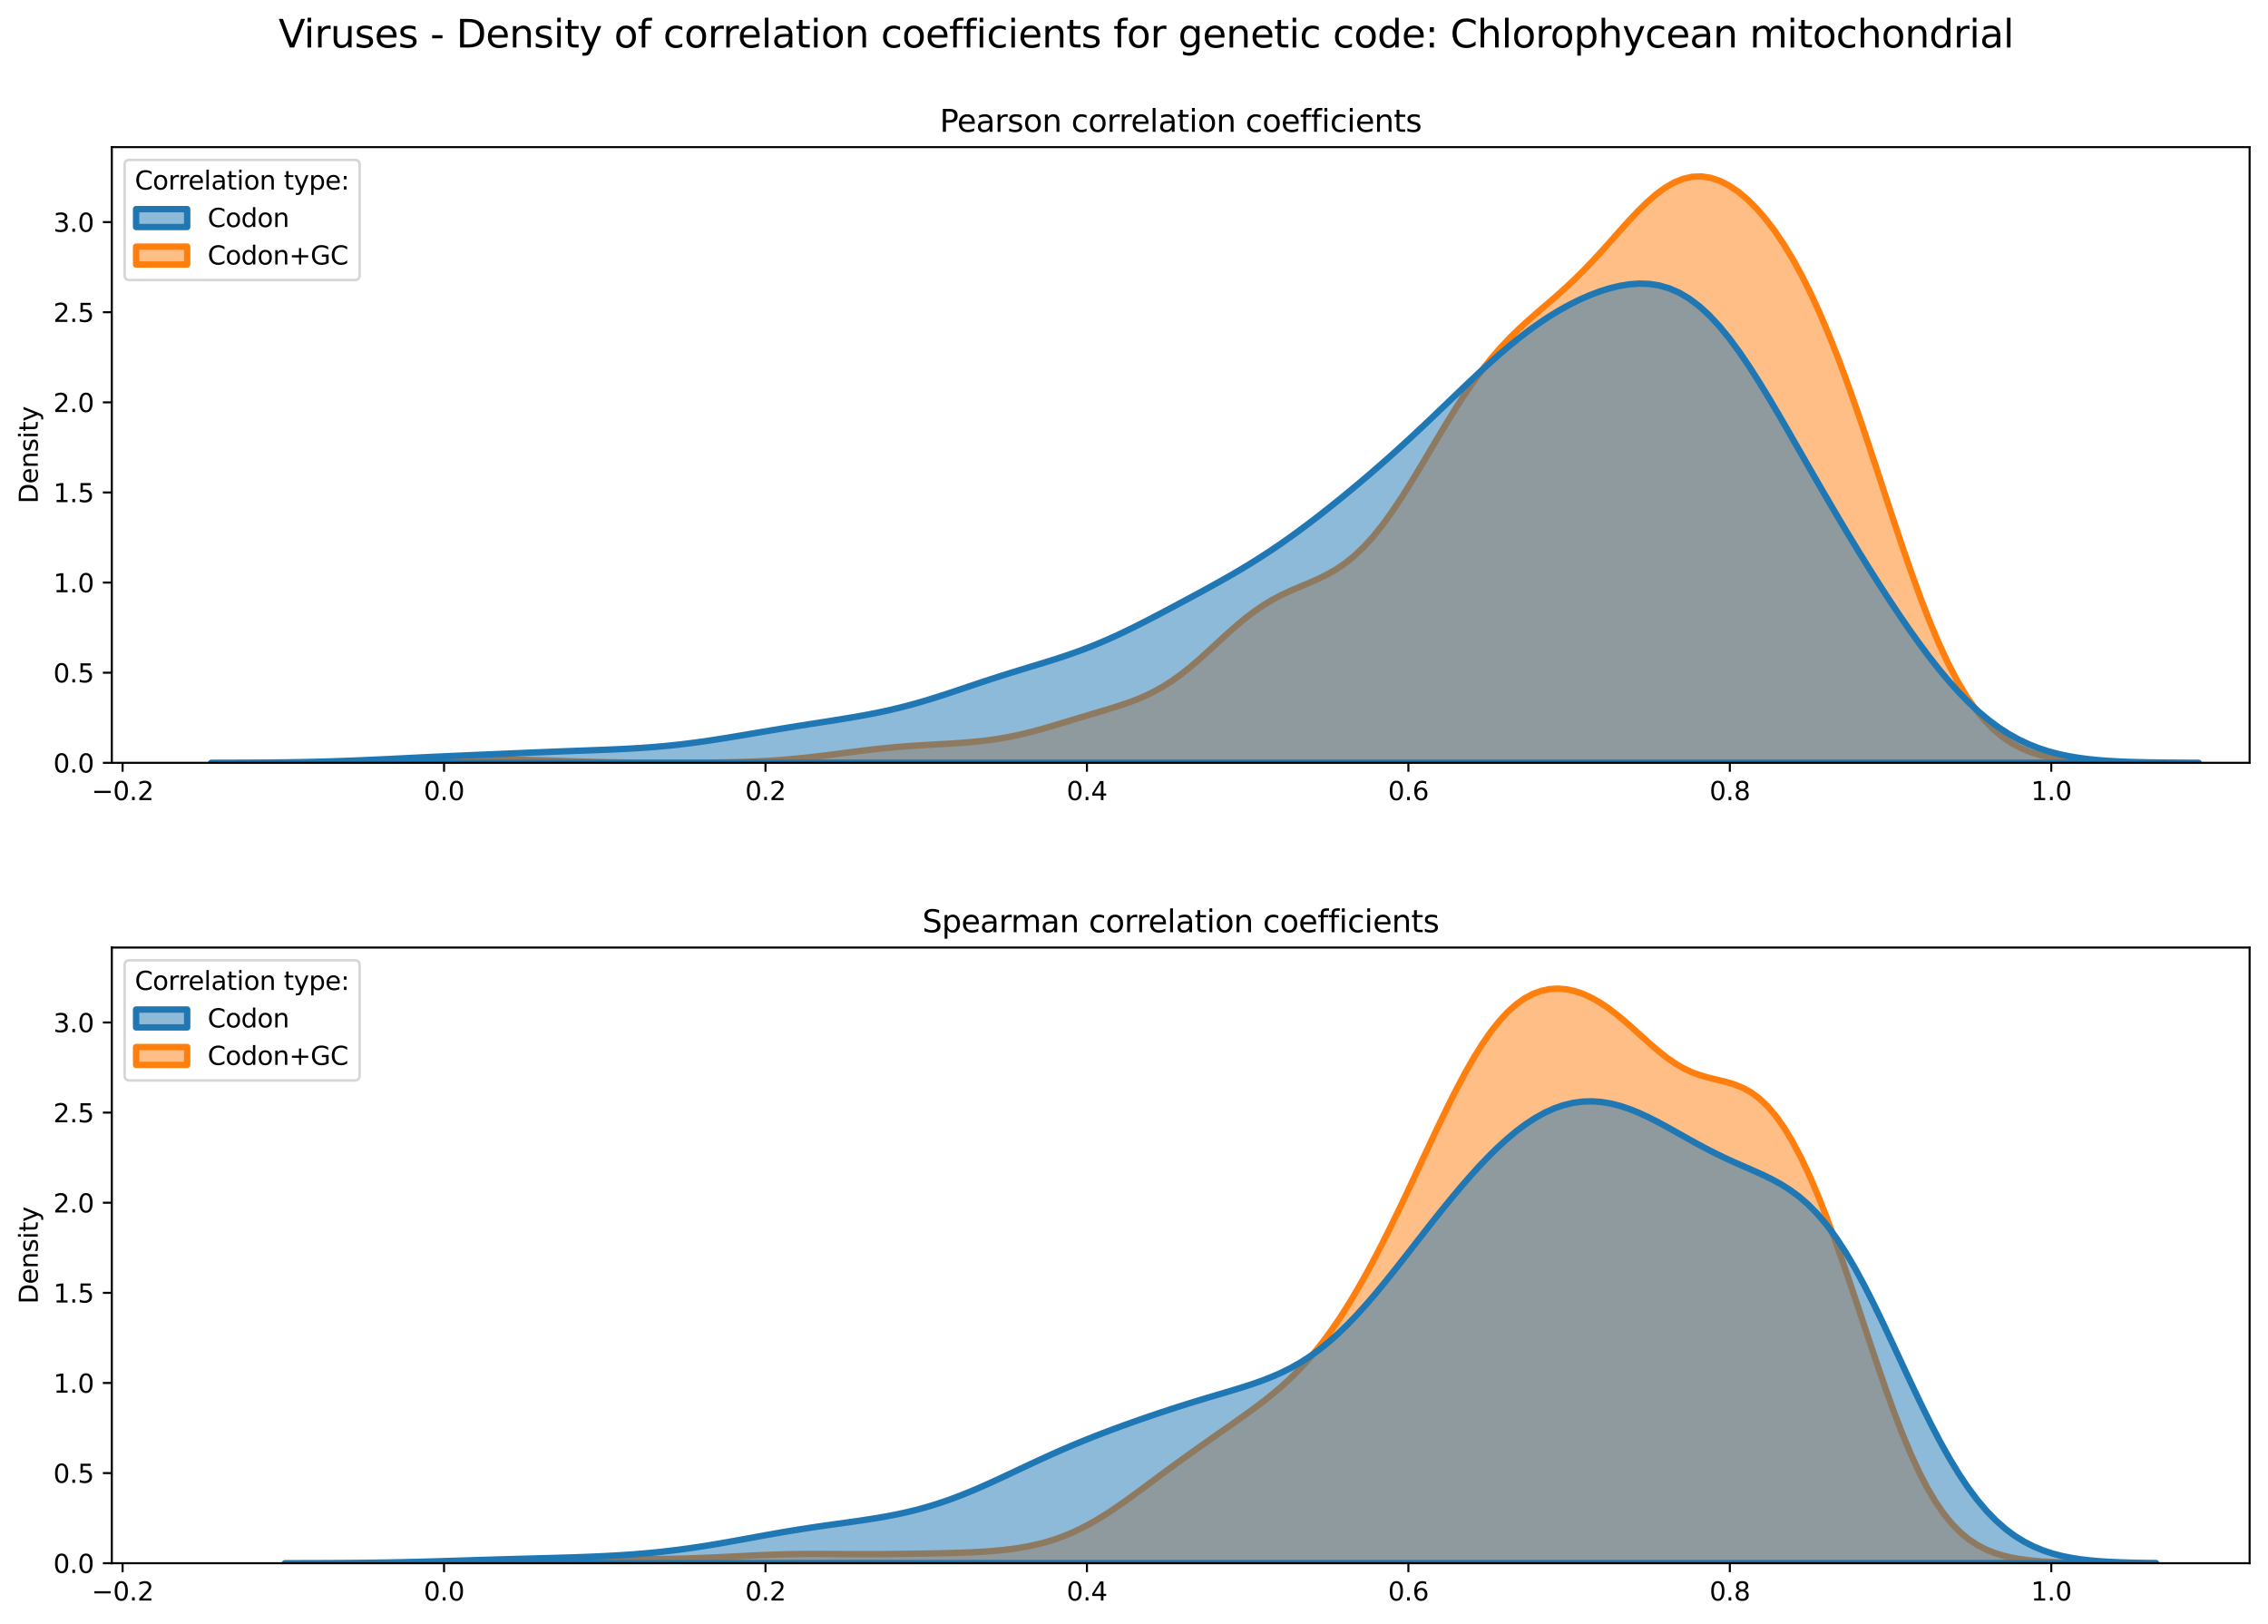 <?xml version="1.0" encoding="utf-8" standalone="no"?>
<!DOCTYPE svg PUBLIC "-//W3C//DTD SVG 1.1//EN"
  "http://www.w3.org/Graphics/SVG/1.1/DTD/svg11.dtd">
<svg xmlns:xlink="http://www.w3.org/1999/xlink" width="887.981pt" height="635.878pt" viewBox="0 0 887.981 635.878" xmlns="http://www.w3.org/2000/svg" version="1.1">
 <defs>
  <style type="text/css">*{stroke-linejoin: round; stroke-linecap: butt}</style>
 </defs>
 <g id="figure_1">
  <g id="patch_1">
   <path d="M 0 635.878 
L 887.981 635.878 
L 887.981 0 
L 0 0 
z
" style="fill: #ffffff"/>
  </g>
  <g id="axes_1">
   <g id="patch_2">
    <path d="M 43.781 298.643 
L 880.781 298.643 
L 880.781 57.6 
L 43.781 57.6 
z
" style="fill: #ffffff"/>
   </g>
   <g id="PolyCollection_1">
    <defs>
     <path id="m079b1c4592" d="M 130.258 -337.248 
L 130.258 -337.235 
L 133.83 -337.235 
L 137.403 -337.235 
L 140.976 -337.235 
L 144.549 -337.235 
L 148.122 -337.235 
L 151.695 -337.235 
L 155.268 -337.235 
L 158.841 -337.235 
L 162.413 -337.235 
L 165.986 -337.235 
L 169.559 -337.235 
L 173.132 -337.235 
L 176.705 -337.235 
L 180.278 -337.235 
L 183.851 -337.235 
L 187.424 -337.235 
L 190.996 -337.235 
L 194.569 -337.235 
L 198.142 -337.235 
L 201.715 -337.235 
L 205.288 -337.235 
L 208.861 -337.235 
L 212.434 -337.235 
L 216.006 -337.235 
L 219.579 -337.235 
L 223.152 -337.235 
L 226.725 -337.235 
L 230.298 -337.235 
L 233.871 -337.235 
L 237.444 -337.235 
L 241.017 -337.235 
L 244.589 -337.235 
L 248.162 -337.235 
L 251.735 -337.235 
L 255.308 -337.235 
L 258.881 -337.235 
L 262.454 -337.235 
L 266.027 -337.235 
L 269.6 -337.235 
L 273.172 -337.235 
L 276.745 -337.235 
L 280.318 -337.235 
L 283.891 -337.235 
L 287.464 -337.235 
L 291.037 -337.235 
L 294.61 -337.235 
L 298.183 -337.235 
L 301.755 -337.235 
L 305.328 -337.235 
L 308.901 -337.235 
L 312.474 -337.235 
L 316.047 -337.235 
L 319.62 -337.235 
L 323.193 -337.235 
L 326.766 -337.235 
L 330.338 -337.235 
L 333.911 -337.235 
L 337.484 -337.235 
L 341.057 -337.235 
L 344.63 -337.235 
L 348.203 -337.235 
L 351.776 -337.235 
L 355.349 -337.235 
L 358.921 -337.235 
L 362.494 -337.235 
L 366.067 -337.235 
L 369.64 -337.235 
L 373.213 -337.235 
L 376.786 -337.235 
L 380.359 -337.235 
L 383.932 -337.235 
L 387.504 -337.235 
L 391.077 -337.235 
L 394.65 -337.235 
L 398.223 -337.235 
L 401.796 -337.235 
L 405.369 -337.235 
L 408.942 -337.235 
L 412.515 -337.235 
L 416.087 -337.235 
L 419.66 -337.235 
L 423.233 -337.235 
L 426.806 -337.235 
L 430.379 -337.235 
L 433.952 -337.235 
L 437.525 -337.235 
L 441.098 -337.235 
L 444.67 -337.235 
L 448.243 -337.235 
L 451.816 -337.235 
L 455.389 -337.235 
L 458.962 -337.235 
L 462.535 -337.235 
L 466.108 -337.235 
L 469.681 -337.235 
L 473.253 -337.235 
L 476.826 -337.235 
L 480.399 -337.235 
L 483.972 -337.235 
L 487.545 -337.235 
L 491.118 -337.235 
L 494.691 -337.235 
L 498.264 -337.235 
L 501.836 -337.235 
L 505.409 -337.235 
L 508.982 -337.235 
L 512.555 -337.235 
L 516.128 -337.235 
L 519.701 -337.235 
L 523.274 -337.235 
L 526.847 -337.235 
L 530.419 -337.235 
L 533.992 -337.235 
L 537.565 -337.235 
L 541.138 -337.235 
L 544.711 -337.235 
L 548.284 -337.235 
L 551.857 -337.235 
L 555.43 -337.235 
L 559.002 -337.235 
L 562.575 -337.235 
L 566.148 -337.235 
L 569.721 -337.235 
L 573.294 -337.235 
L 576.867 -337.235 
L 580.44 -337.235 
L 584.012 -337.235 
L 587.585 -337.235 
L 591.158 -337.235 
L 594.731 -337.235 
L 598.304 -337.235 
L 601.877 -337.235 
L 605.45 -337.235 
L 609.023 -337.235 
L 612.595 -337.235 
L 616.168 -337.235 
L 619.741 -337.235 
L 623.314 -337.235 
L 626.887 -337.235 
L 630.46 -337.235 
L 634.033 -337.235 
L 637.606 -337.235 
L 641.178 -337.235 
L 644.751 -337.235 
L 648.324 -337.235 
L 651.897 -337.235 
L 655.47 -337.235 
L 659.043 -337.235 
L 662.616 -337.235 
L 666.189 -337.235 
L 669.761 -337.235 
L 673.334 -337.235 
L 676.907 -337.235 
L 680.48 -337.235 
L 684.053 -337.235 
L 687.626 -337.235 
L 691.199 -337.235 
L 694.772 -337.235 
L 698.344 -337.235 
L 701.917 -337.235 
L 705.49 -337.235 
L 709.063 -337.235 
L 712.636 -337.235 
L 716.209 -337.235 
L 719.782 -337.235 
L 723.355 -337.235 
L 726.927 -337.235 
L 730.5 -337.235 
L 734.073 -337.235 
L 737.646 -337.235 
L 741.219 -337.235 
L 744.792 -337.235 
L 748.365 -337.235 
L 751.938 -337.235 
L 755.51 -337.235 
L 759.083 -337.235 
L 762.656 -337.235 
L 766.229 -337.235 
L 769.802 -337.235 
L 773.375 -337.235 
L 776.948 -337.235 
L 780.521 -337.235 
L 784.093 -337.235 
L 787.666 -337.235 
L 791.239 -337.235 
L 794.812 -337.235 
L 798.385 -337.235 
L 801.958 -337.235 
L 805.531 -337.235 
L 809.104 -337.235 
L 812.676 -337.235 
L 816.249 -337.235 
L 819.822 -337.235 
L 823.395 -337.235 
L 826.968 -337.235 
L 830.541 -337.235 
L 834.114 -337.235 
L 837.687 -337.235 
L 841.259 -337.235 
L 841.259 -337.256 
L 841.259 -337.256 
L 837.687 -337.27 
L 834.114 -337.293 
L 830.541 -337.329 
L 826.968 -337.384 
L 823.395 -337.466 
L 819.822 -337.587 
L 816.249 -337.763 
L 812.676 -338.012 
L 809.104 -338.361 
L 805.531 -338.843 
L 801.958 -339.497 
L 798.385 -340.371 
L 794.812 -341.522 
L 791.239 -343.016 
L 787.666 -344.927 
L 784.093 -347.333 
L 780.521 -350.316 
L 776.948 -353.958 
L 773.375 -358.332 
L 769.802 -363.499 
L 766.229 -369.502 
L 762.656 -376.359 
L 759.083 -384.059 
L 755.51 -392.558 
L 751.938 -401.781 
L 748.365 -411.624 
L 744.792 -421.957 
L 741.219 -432.633 
L 737.646 -443.495 
L 734.073 -454.384 
L 730.5 -465.147 
L 726.927 -475.646 
L 723.355 -485.759 
L 719.782 -495.389 
L 716.209 -504.459 
L 712.636 -512.918 
L 709.063 -520.736 
L 705.49 -527.902 
L 701.917 -534.42 
L 698.344 -540.306 
L 694.772 -545.579 
L 691.199 -550.26 
L 687.626 -554.367 
L 684.053 -557.907 
L 680.48 -560.882 
L 676.907 -563.279 
L 673.334 -565.08 
L 669.761 -566.262 
L 666.189 -566.8 
L 662.616 -566.676 
L 659.043 -565.884 
L 655.47 -564.437 
L 651.897 -562.366 
L 648.324 -559.729 
L 644.751 -556.603 
L 641.178 -553.086 
L 637.606 -549.286 
L 634.033 -545.318 
L 630.46 -541.29 
L 626.887 -537.301 
L 623.314 -533.427 
L 619.741 -529.72 
L 616.168 -526.203 
L 612.595 -522.868 
L 609.023 -519.685 
L 605.45 -516.595 
L 601.877 -513.528 
L 598.304 -510.401 
L 594.731 -507.131 
L 591.158 -503.638 
L 587.585 -499.857 
L 584.012 -495.738 
L 580.44 -491.252 
L 576.867 -486.393 
L 573.294 -481.181 
L 569.721 -475.657 
L 566.148 -469.882 
L 562.575 -463.935 
L 559.002 -457.911 
L 555.43 -451.909 
L 551.857 -446.037 
L 548.284 -440.396 
L 544.711 -435.082 
L 541.138 -430.176 
L 537.565 -425.74 
L 533.992 -421.814 
L 530.419 -418.409 
L 526.847 -415.507 
L 523.274 -413.064 
L 519.701 -411.008 
L 516.128 -409.248 
L 512.555 -407.678 
L 508.982 -406.185 
L 505.409 -404.657 
L 501.836 -402.997 
L 498.264 -401.122 
L 494.691 -398.978 
L 491.118 -396.541 
L 487.545 -393.816 
L 483.972 -390.839 
L 480.399 -387.673 
L 476.826 -384.398 
L 473.253 -381.103 
L 469.681 -377.881 
L 466.108 -374.814 
L 462.535 -371.969 
L 458.962 -369.392 
L 455.389 -367.106 
L 451.816 -365.109 
L 448.243 -363.379 
L 444.67 -361.878 
L 441.098 -360.559 
L 437.525 -359.37 
L 433.952 -358.261 
L 430.379 -357.19 
L 426.806 -356.129 
L 423.233 -355.059 
L 419.66 -353.977 
L 416.087 -352.89 
L 412.515 -351.813 
L 408.942 -350.768 
L 405.369 -349.777 
L 401.796 -348.86 
L 398.223 -348.032 
L 394.65 -347.305 
L 391.077 -346.68 
L 387.504 -346.156 
L 383.932 -345.723 
L 380.359 -345.368 
L 376.786 -345.078 
L 373.213 -344.834 
L 369.64 -344.621 
L 366.067 -344.42 
L 362.494 -344.217 
L 358.921 -343.999 
L 355.349 -343.754 
L 351.776 -343.475 
L 348.203 -343.157 
L 344.63 -342.799 
L 341.057 -342.404 
L 337.484 -341.977 
L 333.911 -341.528 
L 330.338 -341.065 
L 326.766 -340.601 
L 323.193 -340.147 
L 319.62 -339.712 
L 316.047 -339.307 
L 312.474 -338.938 
L 308.901 -338.61 
L 305.328 -338.324 
L 301.755 -338.082 
L 298.183 -337.881 
L 294.61 -337.717 
L 291.037 -337.588 
L 287.464 -337.488 
L 283.891 -337.413 
L 280.318 -337.358 
L 276.745 -337.319 
L 273.172 -337.293 
L 269.6 -337.276 
L 266.027 -337.267 
L 262.454 -337.266 
L 258.881 -337.271 
L 255.308 -337.282 
L 251.735 -337.301 
L 248.162 -337.329 
L 244.589 -337.368 
L 241.017 -337.418 
L 237.444 -337.482 
L 233.871 -337.559 
L 230.298 -337.65 
L 226.725 -337.753 
L 223.152 -337.866 
L 219.579 -337.984 
L 216.006 -338.101 
L 212.434 -338.212 
L 208.861 -338.309 
L 205.288 -338.386 
L 201.715 -338.438 
L 198.142 -338.46 
L 194.569 -338.451 
L 190.996 -338.411 
L 187.424 -338.345 
L 183.851 -338.256 
L 180.278 -338.15 
L 176.705 -338.034 
L 173.132 -337.916 
L 169.559 -337.8 
L 165.986 -337.693 
L 162.413 -337.596 
L 158.841 -337.513 
L 155.268 -337.443 
L 151.695 -337.387 
L 148.122 -337.343 
L 144.549 -337.31 
L 140.976 -337.286 
L 137.403 -337.268 
L 133.83 -337.256 
L 130.258 -337.248 
z
" style="stroke: #ff7f0e; stroke-width: 2.5"/>
    </defs>
    <g clip-path="url(#p1b57522a61)">
     <use xlink:href="#m079b1c4592" x="0" y="635.878" style="fill: #ff7f0e; fill-opacity: 0.5; stroke: #ff7f0e; stroke-width: 2.5"/>
    </g>
   </g>
   <g id="PolyCollection_2">
    <defs>
     <path id="mb37589f7ef" d="M 82.687 -337.248 
L 82.687 -337.235 
L 86.597 -337.235 
L 90.507 -337.235 
L 94.417 -337.235 
L 98.328 -337.235 
L 102.238 -337.235 
L 106.148 -337.235 
L 110.058 -337.235 
L 113.968 -337.235 
L 117.878 -337.235 
L 121.788 -337.235 
L 125.699 -337.235 
L 129.609 -337.235 
L 133.519 -337.235 
L 137.429 -337.235 
L 141.339 -337.235 
L 145.249 -337.235 
L 149.159 -337.235 
L 153.07 -337.235 
L 156.98 -337.235 
L 160.89 -337.235 
L 164.8 -337.235 
L 168.71 -337.235 
L 172.62 -337.235 
L 176.53 -337.235 
L 180.44 -337.235 
L 184.351 -337.235 
L 188.261 -337.235 
L 192.171 -337.235 
L 196.081 -337.235 
L 199.991 -337.235 
L 203.901 -337.235 
L 207.811 -337.235 
L 211.722 -337.235 
L 215.632 -337.235 
L 219.542 -337.235 
L 223.452 -337.235 
L 227.362 -337.235 
L 231.272 -337.235 
L 235.182 -337.235 
L 239.092 -337.235 
L 243.003 -337.235 
L 246.913 -337.235 
L 250.823 -337.235 
L 254.733 -337.235 
L 258.643 -337.235 
L 262.553 -337.235 
L 266.463 -337.235 
L 270.374 -337.235 
L 274.284 -337.235 
L 278.194 -337.235 
L 282.104 -337.235 
L 286.014 -337.235 
L 289.924 -337.235 
L 293.834 -337.235 
L 297.745 -337.235 
L 301.655 -337.235 
L 305.565 -337.235 
L 309.475 -337.235 
L 313.385 -337.235 
L 317.295 -337.235 
L 321.205 -337.235 
L 325.115 -337.235 
L 329.026 -337.235 
L 332.936 -337.235 
L 336.846 -337.235 
L 340.756 -337.235 
L 344.666 -337.235 
L 348.576 -337.235 
L 352.486 -337.235 
L 356.397 -337.235 
L 360.307 -337.235 
L 364.217 -337.235 
L 368.127 -337.235 
L 372.037 -337.235 
L 375.947 -337.235 
L 379.857 -337.235 
L 383.767 -337.235 
L 387.678 -337.235 
L 391.588 -337.235 
L 395.498 -337.235 
L 399.408 -337.235 
L 403.318 -337.235 
L 407.228 -337.235 
L 411.138 -337.235 
L 415.049 -337.235 
L 418.959 -337.235 
L 422.869 -337.235 
L 426.779 -337.235 
L 430.689 -337.235 
L 434.599 -337.235 
L 438.509 -337.235 
L 442.42 -337.235 
L 446.33 -337.235 
L 450.24 -337.235 
L 454.15 -337.235 
L 458.06 -337.235 
L 461.97 -337.235 
L 465.88 -337.235 
L 469.79 -337.235 
L 473.701 -337.235 
L 477.611 -337.235 
L 481.521 -337.235 
L 485.431 -337.235 
L 489.341 -337.235 
L 493.251 -337.235 
L 497.161 -337.235 
L 501.072 -337.235 
L 504.982 -337.235 
L 508.892 -337.235 
L 512.802 -337.235 
L 516.712 -337.235 
L 520.622 -337.235 
L 524.532 -337.235 
L 528.442 -337.235 
L 532.353 -337.235 
L 536.263 -337.235 
L 540.173 -337.235 
L 544.083 -337.235 
L 547.993 -337.235 
L 551.903 -337.235 
L 555.813 -337.235 
L 559.724 -337.235 
L 563.634 -337.235 
L 567.544 -337.235 
L 571.454 -337.235 
L 575.364 -337.235 
L 579.274 -337.235 
L 583.184 -337.235 
L 587.094 -337.235 
L 591.005 -337.235 
L 594.915 -337.235 
L 598.825 -337.235 
L 602.735 -337.235 
L 606.645 -337.235 
L 610.555 -337.235 
L 614.465 -337.235 
L 618.376 -337.235 
L 622.286 -337.235 
L 626.196 -337.235 
L 630.106 -337.235 
L 634.016 -337.235 
L 637.926 -337.235 
L 641.836 -337.235 
L 645.747 -337.235 
L 649.657 -337.235 
L 653.567 -337.235 
L 657.477 -337.235 
L 661.387 -337.235 
L 665.297 -337.235 
L 669.207 -337.235 
L 673.117 -337.235 
L 677.028 -337.235 
L 680.938 -337.235 
L 684.848 -337.235 
L 688.758 -337.235 
L 692.668 -337.235 
L 696.578 -337.235 
L 700.488 -337.235 
L 704.399 -337.235 
L 708.309 -337.235 
L 712.219 -337.235 
L 716.129 -337.235 
L 720.039 -337.235 
L 723.949 -337.235 
L 727.859 -337.235 
L 731.769 -337.235 
L 735.68 -337.235 
L 739.59 -337.235 
L 743.5 -337.235 
L 747.41 -337.235 
L 751.32 -337.235 
L 755.23 -337.235 
L 759.14 -337.235 
L 763.051 -337.235 
L 766.961 -337.235 
L 770.871 -337.235 
L 774.781 -337.235 
L 778.691 -337.235 
L 782.601 -337.235 
L 786.511 -337.235 
L 790.422 -337.235 
L 794.332 -337.235 
L 798.242 -337.235 
L 802.152 -337.235 
L 806.062 -337.235 
L 809.972 -337.235 
L 813.882 -337.235 
L 817.792 -337.235 
L 821.703 -337.235 
L 825.613 -337.235 
L 829.523 -337.235 
L 833.433 -337.235 
L 837.343 -337.235 
L 841.253 -337.235 
L 845.163 -337.235 
L 849.074 -337.235 
L 852.984 -337.235 
L 856.894 -337.235 
L 860.804 -337.235 
L 860.804 -337.256 
L 860.804 -337.256 
L 856.894 -337.268 
L 852.984 -337.287 
L 849.074 -337.314 
L 845.163 -337.354 
L 841.253 -337.412 
L 837.343 -337.495 
L 833.433 -337.611 
L 829.523 -337.771 
L 825.613 -337.99 
L 821.703 -338.284 
L 817.792 -338.673 
L 813.882 -339.18 
L 809.972 -339.833 
L 806.062 -340.661 
L 802.152 -341.694 
L 798.242 -342.965 
L 794.332 -344.507 
L 790.422 -346.35 
L 786.511 -348.521 
L 782.601 -351.043 
L 778.691 -353.932 
L 774.781 -357.195 
L 770.871 -360.834 
L 766.961 -364.84 
L 763.051 -369.197 
L 759.14 -373.883 
L 755.23 -378.868 
L 751.32 -384.124 
L 747.41 -389.617 
L 743.5 -395.317 
L 739.59 -401.199 
L 735.68 -407.238 
L 731.769 -413.417 
L 727.859 -419.725 
L 723.949 -426.151 
L 720.039 -432.688 
L 716.129 -439.327 
L 712.219 -446.053 
L 708.309 -452.847 
L 704.399 -459.675 
L 700.488 -466.496 
L 696.578 -473.253 
L 692.668 -479.879 
L 688.758 -486.297 
L 684.848 -492.424 
L 680.938 -498.176 
L 677.028 -503.474 
L 673.117 -508.248 
L 669.207 -512.443 
L 665.297 -516.021 
L 661.387 -518.964 
L 657.477 -521.277 
L 653.567 -522.98 
L 649.657 -524.11 
L 645.747 -524.716 
L 641.836 -524.852 
L 637.926 -524.573 
L 634.016 -523.932 
L 630.106 -522.974 
L 626.196 -521.737 
L 622.286 -520.247 
L 618.376 -518.523 
L 614.465 -516.577 
L 610.555 -514.414 
L 606.645 -512.037 
L 602.735 -509.451 
L 598.825 -506.66 
L 594.915 -503.673 
L 591.005 -500.505 
L 587.094 -497.172 
L 583.184 -493.7 
L 579.274 -490.114 
L 575.364 -486.443 
L 571.454 -482.717 
L 567.544 -478.965 
L 563.634 -475.212 
L 559.724 -471.482 
L 555.813 -467.791 
L 551.903 -464.153 
L 547.993 -460.576 
L 544.083 -457.064 
L 540.173 -453.618 
L 536.263 -450.235 
L 532.353 -446.913 
L 528.442 -443.651 
L 524.532 -440.449 
L 520.622 -437.308 
L 516.712 -434.233 
L 512.802 -431.231 
L 508.892 -428.308 
L 504.982 -425.473 
L 501.072 -422.733 
L 497.161 -420.091 
L 493.251 -417.547 
L 489.341 -415.099 
L 485.431 -412.74 
L 481.521 -410.456 
L 477.611 -408.237 
L 473.701 -406.065 
L 469.79 -403.929 
L 465.88 -401.816 
L 461.97 -399.72 
L 458.06 -397.637 
L 454.15 -395.572 
L 450.24 -393.533 
L 446.33 -391.532 
L 442.42 -389.586 
L 438.509 -387.71 
L 434.599 -385.919 
L 430.689 -384.225 
L 426.779 -382.633 
L 422.869 -381.142 
L 418.959 -379.746 
L 415.049 -378.431 
L 411.138 -377.18 
L 407.228 -375.971 
L 403.318 -374.782 
L 399.408 -373.594 
L 395.498 -372.39 
L 391.588 -371.158 
L 387.678 -369.896 
L 383.767 -368.605 
L 379.857 -367.294 
L 375.947 -365.977 
L 372.037 -364.671 
L 368.127 -363.394 
L 364.217 -362.164 
L 360.307 -360.995 
L 356.397 -359.9 
L 352.486 -358.884 
L 348.576 -357.95 
L 344.666 -357.093 
L 340.756 -356.307 
L 336.846 -355.582 
L 332.936 -354.904 
L 329.026 -354.26 
L 325.115 -353.639 
L 321.205 -353.029 
L 317.295 -352.42 
L 313.385 -351.804 
L 309.475 -351.178 
L 305.565 -350.54 
L 301.655 -349.89 
L 297.745 -349.23 
L 293.834 -348.567 
L 289.924 -347.906 
L 286.014 -347.256 
L 282.104 -346.625 
L 278.194 -346.021 
L 274.284 -345.453 
L 270.374 -344.928 
L 266.463 -344.45 
L 262.553 -344.024 
L 258.643 -343.651 
L 254.733 -343.328 
L 250.823 -343.052 
L 246.913 -342.817 
L 243.003 -342.616 
L 239.092 -342.44 
L 235.182 -342.283 
L 231.272 -342.136 
L 227.362 -341.993 
L 223.452 -341.849 
L 219.542 -341.702 
L 215.632 -341.55 
L 211.722 -341.393 
L 207.811 -341.232 
L 203.901 -341.067 
L 199.991 -340.901 
L 196.081 -340.735 
L 192.171 -340.568 
L 188.261 -340.402 
L 184.351 -340.233 
L 180.44 -340.063 
L 176.53 -339.89 
L 172.62 -339.712 
L 168.71 -339.529 
L 164.8 -339.342 
L 160.89 -339.151 
L 156.98 -338.959 
L 153.07 -338.768 
L 149.159 -338.581 
L 145.249 -338.401 
L 141.339 -338.231 
L 137.429 -338.073 
L 133.519 -337.93 
L 129.609 -337.802 
L 125.699 -337.69 
L 121.788 -337.595 
L 117.878 -337.514 
L 113.968 -337.449 
L 110.058 -337.395 
L 106.148 -337.353 
L 102.238 -337.321 
L 98.328 -337.296 
L 94.417 -337.278 
L 90.507 -337.265 
L 86.597 -337.255 
L 82.687 -337.248 
z
" style="stroke: #1f77b4; stroke-width: 2.5"/>
    </defs>
    <g clip-path="url(#p1b57522a61)">
     <use xlink:href="#mb37589f7ef" x="0" y="635.878" style="fill: #1f77b4; fill-opacity: 0.5; stroke: #1f77b4; stroke-width: 2.5"/>
    </g>
   </g>
   <g id="matplotlib.axis_1">
    <g id="xtick_1">
     <g id="line2d_1">
      <defs>
       <path id="m21f1a8b868" d="M 0 0 
L 0 3.5 
" style="stroke: #000000; stroke-width: 0.8"/>
      </defs>
      <g>
       <use xlink:href="#m21f1a8b868" x="48.001" y="298.643" style="stroke: #000000; stroke-width: 0.8"/>
      </g>
     </g>
     <g id="text_1">
      <!-- −0.2 -->
      <g transform="translate(35.859 313.242) scale(0.1 -0.1)">
       <defs>
        <path id="DejaVuSans-2212" d="M 678 2272 
L 4684 2272 
L 4684 1741 
L 678 1741 
L 678 2272 
z
" transform="scale(0.016)"/>
        <path id="DejaVuSans-30" d="M 2034 4250 
Q 1547 4250 1301 3770 
Q 1056 3291 1056 2328 
Q 1056 1369 1301 889 
Q 1547 409 2034 409 
Q 2525 409 2770 889 
Q 3016 1369 3016 2328 
Q 3016 3291 2770 3770 
Q 2525 4250 2034 4250 
z
M 2034 4750 
Q 2819 4750 3233 4129 
Q 3647 3509 3647 2328 
Q 3647 1150 3233 529 
Q 2819 -91 2034 -91 
Q 1250 -91 836 529 
Q 422 1150 422 2328 
Q 422 3509 836 4129 
Q 1250 4750 2034 4750 
z
" transform="scale(0.016)"/>
        <path id="DejaVuSans-2e" d="M 684 794 
L 1344 794 
L 1344 0 
L 684 0 
L 684 794 
z
" transform="scale(0.016)"/>
        <path id="DejaVuSans-32" d="M 1228 531 
L 3431 531 
L 3431 0 
L 469 0 
L 469 531 
Q 828 903 1448 1529 
Q 2069 2156 2228 2338 
Q 2531 2678 2651 2914 
Q 2772 3150 2772 3378 
Q 2772 3750 2511 3984 
Q 2250 4219 1831 4219 
Q 1534 4219 1204 4116 
Q 875 4013 500 3803 
L 500 4441 
Q 881 4594 1212 4672 
Q 1544 4750 1819 4750 
Q 2544 4750 2975 4387 
Q 3406 4025 3406 3419 
Q 3406 3131 3298 2873 
Q 3191 2616 2906 2266 
Q 2828 2175 2409 1742 
Q 1991 1309 1228 531 
z
" transform="scale(0.016)"/>
       </defs>
       <use xlink:href="#DejaVuSans-2212"/>
       <use xlink:href="#DejaVuSans-30" x="83.789"/>
       <use xlink:href="#DejaVuSans-2e" x="147.412"/>
       <use xlink:href="#DejaVuSans-32" x="179.199"/>
      </g>
     </g>
    </g>
    <g id="xtick_2">
     <g id="line2d_2">
      <g>
       <use xlink:href="#m21f1a8b868" x="173.855" y="298.643" style="stroke: #000000; stroke-width: 0.8"/>
      </g>
     </g>
     <g id="text_2">
      <!-- 0.0 -->
      <g transform="translate(165.903 313.242) scale(0.1 -0.1)">
       <use xlink:href="#DejaVuSans-30"/>
       <use xlink:href="#DejaVuSans-2e" x="63.623"/>
       <use xlink:href="#DejaVuSans-30" x="95.41"/>
      </g>
     </g>
    </g>
    <g id="xtick_3">
     <g id="line2d_3">
      <g>
       <use xlink:href="#m21f1a8b868" x="299.709" y="298.643" style="stroke: #000000; stroke-width: 0.8"/>
      </g>
     </g>
     <g id="text_3">
      <!-- 0.2 -->
      <g transform="translate(291.758 313.242) scale(0.1 -0.1)">
       <use xlink:href="#DejaVuSans-30"/>
       <use xlink:href="#DejaVuSans-2e" x="63.623"/>
       <use xlink:href="#DejaVuSans-32" x="95.41"/>
      </g>
     </g>
    </g>
    <g id="xtick_4">
     <g id="line2d_4">
      <g>
       <use xlink:href="#m21f1a8b868" x="425.564" y="298.643" style="stroke: #000000; stroke-width: 0.8"/>
      </g>
     </g>
     <g id="text_4">
      <!-- 0.4 -->
      <g transform="translate(417.612 313.242) scale(0.1 -0.1)">
       <defs>
        <path id="DejaVuSans-34" d="M 2419 4116 
L 825 1625 
L 2419 1625 
L 2419 4116 
z
M 2253 4666 
L 3047 4666 
L 3047 1625 
L 3713 1625 
L 3713 1100 
L 3047 1100 
L 3047 0 
L 2419 0 
L 2419 1100 
L 313 1100 
L 313 1709 
L 2253 4666 
z
" transform="scale(0.016)"/>
       </defs>
       <use xlink:href="#DejaVuSans-30"/>
       <use xlink:href="#DejaVuSans-2e" x="63.623"/>
       <use xlink:href="#DejaVuSans-34" x="95.41"/>
      </g>
     </g>
    </g>
    <g id="xtick_5">
     <g id="line2d_5">
      <g>
       <use xlink:href="#m21f1a8b868" x="551.418" y="298.643" style="stroke: #000000; stroke-width: 0.8"/>
      </g>
     </g>
     <g id="text_5">
      <!-- 0.6 -->
      <g transform="translate(543.467 313.242) scale(0.1 -0.1)">
       <defs>
        <path id="DejaVuSans-36" d="M 2113 2584 
Q 1688 2584 1439 2293 
Q 1191 2003 1191 1497 
Q 1191 994 1439 701 
Q 1688 409 2113 409 
Q 2538 409 2786 701 
Q 3034 994 3034 1497 
Q 3034 2003 2786 2293 
Q 2538 2584 2113 2584 
z
M 3366 4563 
L 3366 3988 
Q 3128 4100 2886 4159 
Q 2644 4219 2406 4219 
Q 1781 4219 1451 3797 
Q 1122 3375 1075 2522 
Q 1259 2794 1537 2939 
Q 1816 3084 2150 3084 
Q 2853 3084 3261 2657 
Q 3669 2231 3669 1497 
Q 3669 778 3244 343 
Q 2819 -91 2113 -91 
Q 1303 -91 875 529 
Q 447 1150 447 2328 
Q 447 3434 972 4092 
Q 1497 4750 2381 4750 
Q 2619 4750 2861 4703 
Q 3103 4656 3366 4563 
z
" transform="scale(0.016)"/>
       </defs>
       <use xlink:href="#DejaVuSans-30"/>
       <use xlink:href="#DejaVuSans-2e" x="63.623"/>
       <use xlink:href="#DejaVuSans-36" x="95.41"/>
      </g>
     </g>
    </g>
    <g id="xtick_6">
     <g id="line2d_6">
      <g>
       <use xlink:href="#m21f1a8b868" x="677.273" y="298.643" style="stroke: #000000; stroke-width: 0.8"/>
      </g>
     </g>
     <g id="text_6">
      <!-- 0.8 -->
      <g transform="translate(669.321 313.242) scale(0.1 -0.1)">
       <defs>
        <path id="DejaVuSans-38" d="M 2034 2216 
Q 1584 2216 1326 1975 
Q 1069 1734 1069 1313 
Q 1069 891 1326 650 
Q 1584 409 2034 409 
Q 2484 409 2743 651 
Q 3003 894 3003 1313 
Q 3003 1734 2745 1975 
Q 2488 2216 2034 2216 
z
M 1403 2484 
Q 997 2584 770 2862 
Q 544 3141 544 3541 
Q 544 4100 942 4425 
Q 1341 4750 2034 4750 
Q 2731 4750 3128 4425 
Q 3525 4100 3525 3541 
Q 3525 3141 3298 2862 
Q 3072 2584 2669 2484 
Q 3125 2378 3379 2068 
Q 3634 1759 3634 1313 
Q 3634 634 3220 271 
Q 2806 -91 2034 -91 
Q 1263 -91 848 271 
Q 434 634 434 1313 
Q 434 1759 690 2068 
Q 947 2378 1403 2484 
z
M 1172 3481 
Q 1172 3119 1398 2916 
Q 1625 2713 2034 2713 
Q 2441 2713 2670 2916 
Q 2900 3119 2900 3481 
Q 2900 3844 2670 4047 
Q 2441 4250 2034 4250 
Q 1625 4250 1398 4047 
Q 1172 3844 1172 3481 
z
" transform="scale(0.016)"/>
       </defs>
       <use xlink:href="#DejaVuSans-30"/>
       <use xlink:href="#DejaVuSans-2e" x="63.623"/>
       <use xlink:href="#DejaVuSans-38" x="95.41"/>
      </g>
     </g>
    </g>
    <g id="xtick_7">
     <g id="line2d_7">
      <g>
       <use xlink:href="#m21f1a8b868" x="803.127" y="298.643" style="stroke: #000000; stroke-width: 0.8"/>
      </g>
     </g>
     <g id="text_7">
      <!-- 1.0 -->
      <g transform="translate(795.176 313.242) scale(0.1 -0.1)">
       <defs>
        <path id="DejaVuSans-31" d="M 794 531 
L 1825 531 
L 1825 4091 
L 703 3866 
L 703 4441 
L 1819 4666 
L 2450 4666 
L 2450 531 
L 3481 531 
L 3481 0 
L 794 0 
L 794 531 
z
" transform="scale(0.016)"/>
       </defs>
       <use xlink:href="#DejaVuSans-31"/>
       <use xlink:href="#DejaVuSans-2e" x="63.623"/>
       <use xlink:href="#DejaVuSans-30" x="95.41"/>
      </g>
     </g>
    </g>
   </g>
   <g id="matplotlib.axis_2">
    <g id="ytick_1">
     <g id="line2d_8">
      <defs>
       <path id="m7a91e687d5" d="M 0 0 
L -3.5 0 
" style="stroke: #000000; stroke-width: 0.8"/>
      </defs>
      <g>
       <use xlink:href="#m7a91e687d5" x="43.781" y="298.643" style="stroke: #000000; stroke-width: 0.8"/>
      </g>
     </g>
     <g id="text_8">
      <!-- 0.0 -->
      <g transform="translate(20.878 302.443) scale(0.1 -0.1)">
       <use xlink:href="#DejaVuSans-30"/>
       <use xlink:href="#DejaVuSans-2e" x="63.623"/>
       <use xlink:href="#DejaVuSans-30" x="95.41"/>
      </g>
     </g>
    </g>
    <g id="ytick_2">
     <g id="line2d_9">
      <g>
       <use xlink:href="#m7a91e687d5" x="43.781" y="263.36" style="stroke: #000000; stroke-width: 0.8"/>
      </g>
     </g>
     <g id="text_9">
      <!-- 0.5 -->
      <g transform="translate(20.878 267.16) scale(0.1 -0.1)">
       <defs>
        <path id="DejaVuSans-35" d="M 691 4666 
L 3169 4666 
L 3169 4134 
L 1269 4134 
L 1269 2991 
Q 1406 3038 1543 3061 
Q 1681 3084 1819 3084 
Q 2600 3084 3056 2656 
Q 3513 2228 3513 1497 
Q 3513 744 3044 326 
Q 2575 -91 1722 -91 
Q 1428 -91 1123 -41 
Q 819 9 494 109 
L 494 744 
Q 775 591 1075 516 
Q 1375 441 1709 441 
Q 2250 441 2565 725 
Q 2881 1009 2881 1497 
Q 2881 1984 2565 2268 
Q 2250 2553 1709 2553 
Q 1456 2553 1204 2497 
Q 953 2441 691 2322 
L 691 4666 
z
" transform="scale(0.016)"/>
       </defs>
       <use xlink:href="#DejaVuSans-30"/>
       <use xlink:href="#DejaVuSans-2e" x="63.623"/>
       <use xlink:href="#DejaVuSans-35" x="95.41"/>
      </g>
     </g>
    </g>
    <g id="ytick_3">
     <g id="line2d_10">
      <g>
       <use xlink:href="#m7a91e687d5" x="43.781" y="228.077" style="stroke: #000000; stroke-width: 0.8"/>
      </g>
     </g>
     <g id="text_10">
      <!-- 1.0 -->
      <g transform="translate(20.878 231.876) scale(0.1 -0.1)">
       <use xlink:href="#DejaVuSans-31"/>
       <use xlink:href="#DejaVuSans-2e" x="63.623"/>
       <use xlink:href="#DejaVuSans-30" x="95.41"/>
      </g>
     </g>
    </g>
    <g id="ytick_4">
     <g id="line2d_11">
      <g>
       <use xlink:href="#m7a91e687d5" x="43.781" y="192.794" style="stroke: #000000; stroke-width: 0.8"/>
      </g>
     </g>
     <g id="text_11">
      <!-- 1.5 -->
      <g transform="translate(20.878 196.593) scale(0.1 -0.1)">
       <use xlink:href="#DejaVuSans-31"/>
       <use xlink:href="#DejaVuSans-2e" x="63.623"/>
       <use xlink:href="#DejaVuSans-35" x="95.41"/>
      </g>
     </g>
    </g>
    <g id="ytick_5">
     <g id="line2d_12">
      <g>
       <use xlink:href="#m7a91e687d5" x="43.781" y="157.511" style="stroke: #000000; stroke-width: 0.8"/>
      </g>
     </g>
     <g id="text_12">
      <!-- 2.0 -->
      <g transform="translate(20.878 161.31) scale(0.1 -0.1)">
       <use xlink:href="#DejaVuSans-32"/>
       <use xlink:href="#DejaVuSans-2e" x="63.623"/>
       <use xlink:href="#DejaVuSans-30" x="95.41"/>
      </g>
     </g>
    </g>
    <g id="ytick_6">
     <g id="line2d_13">
      <g>
       <use xlink:href="#m7a91e687d5" x="43.781" y="122.228" style="stroke: #000000; stroke-width: 0.8"/>
      </g>
     </g>
     <g id="text_13">
      <!-- 2.5 -->
      <g transform="translate(20.878 126.027) scale(0.1 -0.1)">
       <use xlink:href="#DejaVuSans-32"/>
       <use xlink:href="#DejaVuSans-2e" x="63.623"/>
       <use xlink:href="#DejaVuSans-35" x="95.41"/>
      </g>
     </g>
    </g>
    <g id="ytick_7">
     <g id="line2d_14">
      <g>
       <use xlink:href="#m7a91e687d5" x="43.781" y="86.944" style="stroke: #000000; stroke-width: 0.8"/>
      </g>
     </g>
     <g id="text_14">
      <!-- 3.0 -->
      <g transform="translate(20.878 90.744) scale(0.1 -0.1)">
       <defs>
        <path id="DejaVuSans-33" d="M 2597 2516 
Q 3050 2419 3304 2112 
Q 3559 1806 3559 1356 
Q 3559 666 3084 287 
Q 2609 -91 1734 -91 
Q 1441 -91 1130 -33 
Q 819 25 488 141 
L 488 750 
Q 750 597 1062 519 
Q 1375 441 1716 441 
Q 2309 441 2620 675 
Q 2931 909 2931 1356 
Q 2931 1769 2642 2001 
Q 2353 2234 1838 2234 
L 1294 2234 
L 1294 2753 
L 1863 2753 
Q 2328 2753 2575 2939 
Q 2822 3125 2822 3475 
Q 2822 3834 2567 4026 
Q 2313 4219 1838 4219 
Q 1578 4219 1281 4162 
Q 984 4106 628 3988 
L 628 4550 
Q 988 4650 1302 4700 
Q 1616 4750 1894 4750 
Q 2613 4750 3031 4423 
Q 3450 4097 3450 3541 
Q 3450 3153 3228 2886 
Q 3006 2619 2597 2516 
z
" transform="scale(0.016)"/>
       </defs>
       <use xlink:href="#DejaVuSans-33"/>
       <use xlink:href="#DejaVuSans-2e" x="63.623"/>
       <use xlink:href="#DejaVuSans-30" x="95.41"/>
      </g>
     </g>
    </g>
    <g id="text_15">
     <!-- Density -->
     <g transform="translate(14.798 197.13) rotate(-90) scale(0.1 -0.1)">
      <defs>
       <path id="DejaVuSans-44" d="M 1259 4147 
L 1259 519 
L 2022 519 
Q 2988 519 3436 956 
Q 3884 1394 3884 2338 
Q 3884 3275 3436 3711 
Q 2988 4147 2022 4147 
L 1259 4147 
z
M 628 4666 
L 1925 4666 
Q 3281 4666 3915 4102 
Q 4550 3538 4550 2338 
Q 4550 1131 3912 565 
Q 3275 0 1925 0 
L 628 0 
L 628 4666 
z
" transform="scale(0.016)"/>
       <path id="DejaVuSans-65" d="M 3597 1894 
L 3597 1613 
L 953 1613 
Q 991 1019 1311 708 
Q 1631 397 2203 397 
Q 2534 397 2845 478 
Q 3156 559 3463 722 
L 3463 178 
Q 3153 47 2828 -22 
Q 2503 -91 2169 -91 
Q 1331 -91 842 396 
Q 353 884 353 1716 
Q 353 2575 817 3079 
Q 1281 3584 2069 3584 
Q 2775 3584 3186 3129 
Q 3597 2675 3597 1894 
z
M 3022 2063 
Q 3016 2534 2758 2815 
Q 2500 3097 2075 3097 
Q 1594 3097 1305 2825 
Q 1016 2553 972 2059 
L 3022 2063 
z
" transform="scale(0.016)"/>
       <path id="DejaVuSans-6e" d="M 3513 2113 
L 3513 0 
L 2938 0 
L 2938 2094 
Q 2938 2591 2744 2837 
Q 2550 3084 2163 3084 
Q 1697 3084 1428 2787 
Q 1159 2491 1159 1978 
L 1159 0 
L 581 0 
L 581 3500 
L 1159 3500 
L 1159 2956 
Q 1366 3272 1645 3428 
Q 1925 3584 2291 3584 
Q 2894 3584 3203 3211 
Q 3513 2838 3513 2113 
z
" transform="scale(0.016)"/>
       <path id="DejaVuSans-73" d="M 2834 3397 
L 2834 2853 
Q 2591 2978 2328 3040 
Q 2066 3103 1784 3103 
Q 1356 3103 1142 2972 
Q 928 2841 928 2578 
Q 928 2378 1081 2264 
Q 1234 2150 1697 2047 
L 1894 2003 
Q 2506 1872 2764 1633 
Q 3022 1394 3022 966 
Q 3022 478 2636 193 
Q 2250 -91 1575 -91 
Q 1294 -91 989 -36 
Q 684 19 347 128 
L 347 722 
Q 666 556 975 473 
Q 1284 391 1588 391 
Q 1994 391 2212 530 
Q 2431 669 2431 922 
Q 2431 1156 2273 1281 
Q 2116 1406 1581 1522 
L 1381 1569 
Q 847 1681 609 1914 
Q 372 2147 372 2553 
Q 372 3047 722 3315 
Q 1072 3584 1716 3584 
Q 2034 3584 2315 3537 
Q 2597 3491 2834 3397 
z
" transform="scale(0.016)"/>
       <path id="DejaVuSans-69" d="M 603 3500 
L 1178 3500 
L 1178 0 
L 603 0 
L 603 3500 
z
M 603 4863 
L 1178 4863 
L 1178 4134 
L 603 4134 
L 603 4863 
z
" transform="scale(0.016)"/>
       <path id="DejaVuSans-74" d="M 1172 4494 
L 1172 3500 
L 2356 3500 
L 2356 3053 
L 1172 3053 
L 1172 1153 
Q 1172 725 1289 603 
Q 1406 481 1766 481 
L 2356 481 
L 2356 0 
L 1766 0 
Q 1100 0 847 248 
Q 594 497 594 1153 
L 594 3053 
L 172 3053 
L 172 3500 
L 594 3500 
L 594 4494 
L 1172 4494 
z
" transform="scale(0.016)"/>
       <path id="DejaVuSans-79" d="M 2059 -325 
Q 1816 -950 1584 -1140 
Q 1353 -1331 966 -1331 
L 506 -1331 
L 506 -850 
L 844 -850 
Q 1081 -850 1212 -737 
Q 1344 -625 1503 -206 
L 1606 56 
L 191 3500 
L 800 3500 
L 1894 763 
L 2988 3500 
L 3597 3500 
L 2059 -325 
z
" transform="scale(0.016)"/>
      </defs>
      <use xlink:href="#DejaVuSans-44"/>
      <use xlink:href="#DejaVuSans-65" x="77.002"/>
      <use xlink:href="#DejaVuSans-6e" x="138.525"/>
      <use xlink:href="#DejaVuSans-73" x="201.904"/>
      <use xlink:href="#DejaVuSans-69" x="254.004"/>
      <use xlink:href="#DejaVuSans-74" x="281.787"/>
      <use xlink:href="#DejaVuSans-79" x="320.996"/>
     </g>
    </g>
   </g>
   <g id="patch_3">
    <path d="M 43.781 298.643 
L 43.781 57.6 
" style="fill: none; stroke: #000000; stroke-width: 0.8; stroke-linejoin: miter; stroke-linecap: square"/>
   </g>
   <g id="patch_4">
    <path d="M 880.781 298.643 
L 880.781 57.6 
" style="fill: none; stroke: #000000; stroke-width: 0.8; stroke-linejoin: miter; stroke-linecap: square"/>
   </g>
   <g id="patch_5">
    <path d="M 43.781 298.643 
L 880.781 298.643 
" style="fill: none; stroke: #000000; stroke-width: 0.8; stroke-linejoin: miter; stroke-linecap: square"/>
   </g>
   <g id="patch_6">
    <path d="M 43.781 57.6 
L 880.781 57.6 
" style="fill: none; stroke: #000000; stroke-width: 0.8; stroke-linejoin: miter; stroke-linecap: square"/>
   </g>
   <g id="text_16">
    <!-- Pearson correlation coefficients -->
    <g transform="translate(367.949 51.6) scale(0.12 -0.12)">
     <defs>
      <path id="DejaVuSans-50" d="M 1259 4147 
L 1259 2394 
L 2053 2394 
Q 2494 2394 2734 2622 
Q 2975 2850 2975 3272 
Q 2975 3691 2734 3919 
Q 2494 4147 2053 4147 
L 1259 4147 
z
M 628 4666 
L 2053 4666 
Q 2838 4666 3239 4311 
Q 3641 3956 3641 3272 
Q 3641 2581 3239 2228 
Q 2838 1875 2053 1875 
L 1259 1875 
L 1259 0 
L 628 0 
L 628 4666 
z
" transform="scale(0.016)"/>
      <path id="DejaVuSans-61" d="M 2194 1759 
Q 1497 1759 1228 1600 
Q 959 1441 959 1056 
Q 959 750 1161 570 
Q 1363 391 1709 391 
Q 2188 391 2477 730 
Q 2766 1069 2766 1631 
L 2766 1759 
L 2194 1759 
z
M 3341 1997 
L 3341 0 
L 2766 0 
L 2766 531 
Q 2569 213 2275 61 
Q 1981 -91 1556 -91 
Q 1019 -91 701 211 
Q 384 513 384 1019 
Q 384 1609 779 1909 
Q 1175 2209 1959 2209 
L 2766 2209 
L 2766 2266 
Q 2766 2663 2505 2880 
Q 2244 3097 1772 3097 
Q 1472 3097 1187 3025 
Q 903 2953 641 2809 
L 641 3341 
Q 956 3463 1253 3523 
Q 1550 3584 1831 3584 
Q 2591 3584 2966 3190 
Q 3341 2797 3341 1997 
z
" transform="scale(0.016)"/>
      <path id="DejaVuSans-72" d="M 2631 2963 
Q 2534 3019 2420 3045 
Q 2306 3072 2169 3072 
Q 1681 3072 1420 2755 
Q 1159 2438 1159 1844 
L 1159 0 
L 581 0 
L 581 3500 
L 1159 3500 
L 1159 2956 
Q 1341 3275 1631 3429 
Q 1922 3584 2338 3584 
Q 2397 3584 2469 3576 
Q 2541 3569 2628 3553 
L 2631 2963 
z
" transform="scale(0.016)"/>
      <path id="DejaVuSans-6f" d="M 1959 3097 
Q 1497 3097 1228 2736 
Q 959 2375 959 1747 
Q 959 1119 1226 758 
Q 1494 397 1959 397 
Q 2419 397 2687 759 
Q 2956 1122 2956 1747 
Q 2956 2369 2687 2733 
Q 2419 3097 1959 3097 
z
M 1959 3584 
Q 2709 3584 3137 3096 
Q 3566 2609 3566 1747 
Q 3566 888 3137 398 
Q 2709 -91 1959 -91 
Q 1206 -91 779 398 
Q 353 888 353 1747 
Q 353 2609 779 3096 
Q 1206 3584 1959 3584 
z
" transform="scale(0.016)"/>
      <path id="DejaVuSans-20" transform="scale(0.016)"/>
      <path id="DejaVuSans-63" d="M 3122 3366 
L 3122 2828 
Q 2878 2963 2633 3030 
Q 2388 3097 2138 3097 
Q 1578 3097 1268 2742 
Q 959 2388 959 1747 
Q 959 1106 1268 751 
Q 1578 397 2138 397 
Q 2388 397 2633 464 
Q 2878 531 3122 666 
L 3122 134 
Q 2881 22 2623 -34 
Q 2366 -91 2075 -91 
Q 1284 -91 818 406 
Q 353 903 353 1747 
Q 353 2603 823 3093 
Q 1294 3584 2113 3584 
Q 2378 3584 2631 3529 
Q 2884 3475 3122 3366 
z
" transform="scale(0.016)"/>
      <path id="DejaVuSans-6c" d="M 603 4863 
L 1178 4863 
L 1178 0 
L 603 0 
L 603 4863 
z
" transform="scale(0.016)"/>
      <path id="DejaVuSans-66" d="M 2375 4863 
L 2375 4384 
L 1825 4384 
Q 1516 4384 1395 4259 
Q 1275 4134 1275 3809 
L 1275 3500 
L 2222 3500 
L 2222 3053 
L 1275 3053 
L 1275 0 
L 697 0 
L 697 3053 
L 147 3053 
L 147 3500 
L 697 3500 
L 697 3744 
Q 697 4328 969 4595 
Q 1241 4863 1831 4863 
L 2375 4863 
z
" transform="scale(0.016)"/>
     </defs>
     <use xlink:href="#DejaVuSans-50"/>
     <use xlink:href="#DejaVuSans-65" x="56.678"/>
     <use xlink:href="#DejaVuSans-61" x="118.201"/>
     <use xlink:href="#DejaVuSans-72" x="179.48"/>
     <use xlink:href="#DejaVuSans-73" x="220.594"/>
     <use xlink:href="#DejaVuSans-6f" x="272.693"/>
     <use xlink:href="#DejaVuSans-6e" x="333.875"/>
     <use xlink:href="#DejaVuSans-20" x="397.254"/>
     <use xlink:href="#DejaVuSans-63" x="429.041"/>
     <use xlink:href="#DejaVuSans-6f" x="484.021"/>
     <use xlink:href="#DejaVuSans-72" x="545.203"/>
     <use xlink:href="#DejaVuSans-72" x="584.566"/>
     <use xlink:href="#DejaVuSans-65" x="623.43"/>
     <use xlink:href="#DejaVuSans-6c" x="684.953"/>
     <use xlink:href="#DejaVuSans-61" x="712.736"/>
     <use xlink:href="#DejaVuSans-74" x="774.016"/>
     <use xlink:href="#DejaVuSans-69" x="813.225"/>
     <use xlink:href="#DejaVuSans-6f" x="841.008"/>
     <use xlink:href="#DejaVuSans-6e" x="902.189"/>
     <use xlink:href="#DejaVuSans-20" x="965.568"/>
     <use xlink:href="#DejaVuSans-63" x="997.355"/>
     <use xlink:href="#DejaVuSans-6f" x="1052.336"/>
     <use xlink:href="#DejaVuSans-65" x="1113.518"/>
     <use xlink:href="#DejaVuSans-66" x="1175.041"/>
     <use xlink:href="#DejaVuSans-66" x="1210.246"/>
     <use xlink:href="#DejaVuSans-69" x="1245.451"/>
     <use xlink:href="#DejaVuSans-63" x="1273.234"/>
     <use xlink:href="#DejaVuSans-69" x="1328.215"/>
     <use xlink:href="#DejaVuSans-65" x="1355.998"/>
     <use xlink:href="#DejaVuSans-6e" x="1417.521"/>
     <use xlink:href="#DejaVuSans-74" x="1480.9"/>
     <use xlink:href="#DejaVuSans-73" x="1520.109"/>
    </g>
   </g>
   <g id="legend_1">
    <g id="patch_7">
     <path d="M 50.781 109.634 
L 138.806 109.634 
Q 140.806 109.634 140.806 107.634 
L 140.806 64.6 
Q 140.806 62.6 138.806 62.6 
L 50.781 62.6 
Q 48.781 62.6 48.781 64.6 
L 48.781 107.634 
Q 48.781 109.634 50.781 109.634 
z
" style="fill: #ffffff; opacity: 0.8; stroke: #cccccc; stroke-linejoin: miter"/>
    </g>
    <g id="text_17">
     <!-- Correlation type: -->
     <g transform="translate(52.781 74.198) scale(0.1 -0.1)">
      <defs>
       <path id="DejaVuSans-43" d="M 4122 4306 
L 4122 3641 
Q 3803 3938 3442 4084 
Q 3081 4231 2675 4231 
Q 1875 4231 1450 3742 
Q 1025 3253 1025 2328 
Q 1025 1406 1450 917 
Q 1875 428 2675 428 
Q 3081 428 3442 575 
Q 3803 722 4122 1019 
L 4122 359 
Q 3791 134 3420 21 
Q 3050 -91 2638 -91 
Q 1578 -91 968 557 
Q 359 1206 359 2328 
Q 359 3453 968 4101 
Q 1578 4750 2638 4750 
Q 3056 4750 3426 4639 
Q 3797 4528 4122 4306 
z
" transform="scale(0.016)"/>
       <path id="DejaVuSans-70" d="M 1159 525 
L 1159 -1331 
L 581 -1331 
L 581 3500 
L 1159 3500 
L 1159 2969 
Q 1341 3281 1617 3432 
Q 1894 3584 2278 3584 
Q 2916 3584 3314 3078 
Q 3713 2572 3713 1747 
Q 3713 922 3314 415 
Q 2916 -91 2278 -91 
Q 1894 -91 1617 61 
Q 1341 213 1159 525 
z
M 3116 1747 
Q 3116 2381 2855 2742 
Q 2594 3103 2138 3103 
Q 1681 3103 1420 2742 
Q 1159 2381 1159 1747 
Q 1159 1113 1420 752 
Q 1681 391 2138 391 
Q 2594 391 2855 752 
Q 3116 1113 3116 1747 
z
" transform="scale(0.016)"/>
       <path id="DejaVuSans-3a" d="M 750 794 
L 1409 794 
L 1409 0 
L 750 0 
L 750 794 
z
M 750 3309 
L 1409 3309 
L 1409 2516 
L 750 2516 
L 750 3309 
z
" transform="scale(0.016)"/>
      </defs>
      <use xlink:href="#DejaVuSans-43"/>
      <use xlink:href="#DejaVuSans-6f" x="69.824"/>
      <use xlink:href="#DejaVuSans-72" x="131.006"/>
      <use xlink:href="#DejaVuSans-72" x="170.369"/>
      <use xlink:href="#DejaVuSans-65" x="209.232"/>
      <use xlink:href="#DejaVuSans-6c" x="270.756"/>
      <use xlink:href="#DejaVuSans-61" x="298.539"/>
      <use xlink:href="#DejaVuSans-74" x="359.818"/>
      <use xlink:href="#DejaVuSans-69" x="399.027"/>
      <use xlink:href="#DejaVuSans-6f" x="426.811"/>
      <use xlink:href="#DejaVuSans-6e" x="487.992"/>
      <use xlink:href="#DejaVuSans-20" x="551.371"/>
      <use xlink:href="#DejaVuSans-74" x="583.158"/>
      <use xlink:href="#DejaVuSans-79" x="622.367"/>
      <use xlink:href="#DejaVuSans-70" x="681.547"/>
      <use xlink:href="#DejaVuSans-65" x="745.023"/>
      <use xlink:href="#DejaVuSans-3a" x="806.547"/>
     </g>
    </g>
    <g id="patch_8">
     <path d="M 53.285 88.877 
L 73.285 88.877 
L 73.285 81.877 
L 53.285 81.877 
z
" style="fill: #1f77b4; fill-opacity: 0.5; stroke: #1f77b4; stroke-width: 2.5; stroke-linejoin: miter"/>
    </g>
    <g id="text_18">
     <!-- Codon -->
     <g transform="translate(81.285 88.877) scale(0.1 -0.1)">
      <defs>
       <path id="DejaVuSans-64" d="M 2906 2969 
L 2906 4863 
L 3481 4863 
L 3481 0 
L 2906 0 
L 2906 525 
Q 2725 213 2448 61 
Q 2172 -91 1784 -91 
Q 1150 -91 751 415 
Q 353 922 353 1747 
Q 353 2572 751 3078 
Q 1150 3584 1784 3584 
Q 2172 3584 2448 3432 
Q 2725 3281 2906 2969 
z
M 947 1747 
Q 947 1113 1208 752 
Q 1469 391 1925 391 
Q 2381 391 2643 752 
Q 2906 1113 2906 1747 
Q 2906 2381 2643 2742 
Q 2381 3103 1925 3103 
Q 1469 3103 1208 2742 
Q 947 2381 947 1747 
z
" transform="scale(0.016)"/>
      </defs>
      <use xlink:href="#DejaVuSans-43"/>
      <use xlink:href="#DejaVuSans-6f" x="69.824"/>
      <use xlink:href="#DejaVuSans-64" x="131.006"/>
      <use xlink:href="#DejaVuSans-6f" x="194.482"/>
      <use xlink:href="#DejaVuSans-6e" x="255.664"/>
     </g>
    </g>
    <g id="patch_9">
     <path d="M 53.285 103.555 
L 73.285 103.555 
L 73.285 96.555 
L 53.285 96.555 
z
" style="fill: #ff7f0e; fill-opacity: 0.5; stroke: #ff7f0e; stroke-width: 2.5; stroke-linejoin: miter"/>
    </g>
    <g id="text_19">
     <!-- Codon+GC -->
     <g transform="translate(81.285 103.555) scale(0.1 -0.1)">
      <defs>
       <path id="DejaVuSans-2b" d="M 2944 4013 
L 2944 2272 
L 4684 2272 
L 4684 1741 
L 2944 1741 
L 2944 0 
L 2419 0 
L 2419 1741 
L 678 1741 
L 678 2272 
L 2419 2272 
L 2419 4013 
L 2944 4013 
z
" transform="scale(0.016)"/>
       <path id="DejaVuSans-47" d="M 3809 666 
L 3809 1919 
L 2778 1919 
L 2778 2438 
L 4434 2438 
L 4434 434 
Q 4069 175 3628 42 
Q 3188 -91 2688 -91 
Q 1594 -91 976 548 
Q 359 1188 359 2328 
Q 359 3472 976 4111 
Q 1594 4750 2688 4750 
Q 3144 4750 3555 4637 
Q 3966 4525 4313 4306 
L 4313 3634 
Q 3963 3931 3569 4081 
Q 3175 4231 2741 4231 
Q 1884 4231 1454 3753 
Q 1025 3275 1025 2328 
Q 1025 1384 1454 906 
Q 1884 428 2741 428 
Q 3075 428 3337 486 
Q 3600 544 3809 666 
z
" transform="scale(0.016)"/>
      </defs>
      <use xlink:href="#DejaVuSans-43"/>
      <use xlink:href="#DejaVuSans-6f" x="69.824"/>
      <use xlink:href="#DejaVuSans-64" x="131.006"/>
      <use xlink:href="#DejaVuSans-6f" x="194.482"/>
      <use xlink:href="#DejaVuSans-6e" x="255.664"/>
      <use xlink:href="#DejaVuSans-2b" x="319.043"/>
      <use xlink:href="#DejaVuSans-47" x="402.832"/>
      <use xlink:href="#DejaVuSans-43" x="480.322"/>
     </g>
    </g>
   </g>
  </g>
  <g id="axes_2">
   <g id="patch_10">
    <path d="M 43.781 612 
L 880.781 612 
L 880.781 370.957 
L 43.781 370.957 
z
" style="fill: #ffffff"/>
   </g>
   <g id="PolyCollection_3">
    <defs>
     <path id="mb35560d84b" d="M 176.427 -23.893 
L 176.427 -23.878 
L 179.711 -23.878 
L 182.996 -23.878 
L 186.28 -23.878 
L 189.565 -23.878 
L 192.849 -23.878 
L 196.134 -23.878 
L 199.418 -23.878 
L 202.703 -23.878 
L 205.987 -23.878 
L 209.272 -23.878 
L 212.556 -23.878 
L 215.84 -23.878 
L 219.125 -23.878 
L 222.409 -23.878 
L 225.694 -23.878 
L 228.978 -23.878 
L 232.263 -23.878 
L 235.547 -23.878 
L 238.832 -23.878 
L 242.116 -23.878 
L 245.401 -23.878 
L 248.685 -23.878 
L 251.97 -23.878 
L 255.254 -23.878 
L 258.538 -23.878 
L 261.823 -23.878 
L 265.107 -23.878 
L 268.392 -23.878 
L 271.676 -23.878 
L 274.961 -23.878 
L 278.245 -23.878 
L 281.53 -23.878 
L 284.814 -23.878 
L 288.099 -23.878 
L 291.383 -23.878 
L 294.667 -23.878 
L 297.952 -23.878 
L 301.236 -23.878 
L 304.521 -23.878 
L 307.805 -23.878 
L 311.09 -23.878 
L 314.374 -23.878 
L 317.659 -23.878 
L 320.943 -23.878 
L 324.228 -23.878 
L 327.512 -23.878 
L 330.797 -23.878 
L 334.081 -23.878 
L 337.365 -23.878 
L 340.65 -23.878 
L 343.934 -23.878 
L 347.219 -23.878 
L 350.503 -23.878 
L 353.788 -23.878 
L 357.072 -23.878 
L 360.357 -23.878 
L 363.641 -23.878 
L 366.926 -23.878 
L 370.21 -23.878 
L 373.494 -23.878 
L 376.779 -23.878 
L 380.063 -23.878 
L 383.348 -23.878 
L 386.632 -23.878 
L 389.917 -23.878 
L 393.201 -23.878 
L 396.486 -23.878 
L 399.77 -23.878 
L 403.055 -23.878 
L 406.339 -23.878 
L 409.624 -23.878 
L 412.908 -23.878 
L 416.192 -23.878 
L 419.477 -23.878 
L 422.761 -23.878 
L 426.046 -23.878 
L 429.33 -23.878 
L 432.615 -23.878 
L 435.899 -23.878 
L 439.184 -23.878 
L 442.468 -23.878 
L 445.753 -23.878 
L 449.037 -23.878 
L 452.321 -23.878 
L 455.606 -23.878 
L 458.89 -23.878 
L 462.175 -23.878 
L 465.459 -23.878 
L 468.744 -23.878 
L 472.028 -23.878 
L 475.313 -23.878 
L 478.597 -23.878 
L 481.882 -23.878 
L 485.166 -23.878 
L 488.451 -23.878 
L 491.735 -23.878 
L 495.019 -23.878 
L 498.304 -23.878 
L 501.588 -23.878 
L 504.873 -23.878 
L 508.157 -23.878 
L 511.442 -23.878 
L 514.726 -23.878 
L 518.011 -23.878 
L 521.295 -23.878 
L 524.58 -23.878 
L 527.864 -23.878 
L 531.148 -23.878 
L 534.433 -23.878 
L 537.717 -23.878 
L 541.002 -23.878 
L 544.286 -23.878 
L 547.571 -23.878 
L 550.855 -23.878 
L 554.14 -23.878 
L 557.424 -23.878 
L 560.709 -23.878 
L 563.993 -23.878 
L 567.277 -23.878 
L 570.562 -23.878 
L 573.846 -23.878 
L 577.131 -23.878 
L 580.415 -23.878 
L 583.7 -23.878 
L 586.984 -23.878 
L 590.269 -23.878 
L 593.553 -23.878 
L 596.838 -23.878 
L 600.122 -23.878 
L 603.407 -23.878 
L 606.691 -23.878 
L 609.975 -23.878 
L 613.26 -23.878 
L 616.544 -23.878 
L 619.829 -23.878 
L 623.113 -23.878 
L 626.398 -23.878 
L 629.682 -23.878 
L 632.967 -23.878 
L 636.251 -23.878 
L 639.536 -23.878 
L 642.82 -23.878 
L 646.104 -23.878 
L 649.389 -23.878 
L 652.673 -23.878 
L 655.958 -23.878 
L 659.242 -23.878 
L 662.527 -23.878 
L 665.811 -23.878 
L 669.096 -23.878 
L 672.38 -23.878 
L 675.665 -23.878 
L 678.949 -23.878 
L 682.234 -23.878 
L 685.518 -23.878 
L 688.802 -23.878 
L 692.087 -23.878 
L 695.371 -23.878 
L 698.656 -23.878 
L 701.94 -23.878 
L 705.225 -23.878 
L 708.509 -23.878 
L 711.794 -23.878 
L 715.078 -23.878 
L 718.363 -23.878 
L 721.647 -23.878 
L 724.931 -23.878 
L 728.216 -23.878 
L 731.5 -23.878 
L 734.785 -23.878 
L 738.069 -23.878 
L 741.354 -23.878 
L 744.638 -23.878 
L 747.923 -23.878 
L 751.207 -23.878 
L 754.492 -23.878 
L 757.776 -23.878 
L 761.061 -23.878 
L 764.345 -23.878 
L 767.629 -23.878 
L 770.914 -23.878 
L 774.198 -23.878 
L 777.483 -23.878 
L 780.767 -23.878 
L 784.052 -23.878 
L 787.336 -23.878 
L 790.621 -23.878 
L 793.905 -23.878 
L 797.19 -23.878 
L 800.474 -23.878 
L 803.758 -23.878 
L 807.043 -23.878 
L 810.327 -23.878 
L 813.612 -23.878 
L 816.896 -23.878 
L 820.181 -23.878 
L 823.465 -23.878 
L 826.75 -23.878 
L 830.034 -23.878 
L 830.034 -23.894 
L 830.034 -23.894 
L 826.75 -23.904 
L 823.465 -23.92 
L 820.181 -23.942 
L 816.896 -23.976 
L 813.612 -24.024 
L 810.327 -24.093 
L 807.043 -24.189 
L 803.758 -24.323 
L 800.474 -24.507 
L 797.19 -24.756 
L 793.905 -25.093 
L 790.621 -25.543 
L 787.336 -26.141 
L 784.052 -26.93 
L 780.767 -27.962 
L 777.483 -29.297 
L 774.198 -31.007 
L 770.914 -33.17 
L 767.629 -35.869 
L 764.345 -39.186 
L 761.061 -43.196 
L 757.776 -47.963 
L 754.492 -53.529 
L 751.207 -59.91 
L 747.923 -67.089 
L 744.638 -75.015 
L 741.354 -83.603 
L 738.069 -92.738 
L 734.785 -102.28 
L 731.5 -112.076 
L 728.216 -121.965 
L 724.931 -131.791 
L 721.647 -141.41 
L 718.363 -150.693 
L 715.078 -159.527 
L 711.794 -167.818 
L 708.509 -175.489 
L 705.225 -182.474 
L 701.94 -188.72 
L 698.656 -194.19 
L 695.371 -198.863 
L 692.087 -202.741 
L 688.802 -205.852 
L 685.518 -208.258 
L 682.234 -210.053 
L 678.949 -211.364 
L 675.665 -212.339 
L 672.38 -213.142 
L 669.096 -213.937 
L 665.811 -214.87 
L 662.527 -216.062 
L 659.242 -217.593 
L 655.958 -219.497 
L 652.673 -221.765 
L 649.389 -224.347 
L 646.104 -227.161 
L 642.82 -230.109 
L 639.536 -233.083 
L 636.251 -235.981 
L 632.967 -238.713 
L 629.682 -241.205 
L 626.398 -243.401 
L 623.113 -245.262 
L 619.829 -246.759 
L 616.544 -247.868 
L 613.26 -248.568 
L 609.975 -248.834 
L 606.691 -248.64 
L 603.407 -247.953 
L 600.122 -246.741 
L 596.838 -244.972 
L 593.553 -242.62 
L 590.269 -239.666 
L 586.984 -236.105 
L 583.7 -231.947 
L 580.415 -227.215 
L 577.131 -221.951 
L 573.846 -216.208 
L 570.562 -210.053 
L 567.277 -203.562 
L 563.993 -196.814 
L 560.709 -189.893 
L 557.424 -182.875 
L 554.14 -175.836 
L 550.855 -168.84 
L 547.571 -161.947 
L 544.286 -155.206 
L 541.002 -148.659 
L 537.717 -142.341 
L 534.433 -136.282 
L 531.148 -130.508 
L 527.864 -125.041 
L 524.58 -119.896 
L 521.295 -115.085 
L 518.011 -110.613 
L 514.726 -106.477 
L 511.442 -102.666 
L 508.157 -99.16 
L 504.873 -95.931 
L 501.588 -92.945 
L 498.304 -90.163 
L 495.019 -87.544 
L 491.735 -85.05 
L 488.451 -82.645 
L 485.166 -80.299 
L 481.882 -77.987 
L 478.597 -75.69 
L 475.313 -73.395 
L 472.028 -71.092 
L 468.744 -68.773 
L 465.459 -66.434 
L 462.175 -64.07 
L 458.89 -61.68 
L 455.606 -59.266 
L 452.321 -56.834 
L 449.037 -54.396 
L 445.753 -51.968 
L 442.468 -49.571 
L 439.184 -47.23 
L 435.899 -44.972 
L 432.615 -42.822 
L 429.33 -40.806 
L 426.046 -38.942 
L 422.761 -37.244 
L 419.477 -35.721 
L 416.192 -34.374 
L 412.908 -33.198 
L 409.624 -32.187 
L 406.339 -31.326 
L 403.055 -30.603 
L 399.77 -30.001 
L 396.486 -29.506 
L 393.201 -29.102 
L 389.917 -28.776 
L 386.632 -28.514 
L 383.348 -28.306 
L 380.063 -28.141 
L 376.779 -28.011 
L 373.494 -27.907 
L 370.21 -27.823 
L 366.926 -27.754 
L 363.641 -27.694 
L 360.357 -27.64 
L 357.072 -27.592 
L 353.788 -27.548 
L 350.503 -27.51 
L 347.219 -27.478 
L 343.934 -27.454 
L 340.65 -27.441 
L 337.365 -27.439 
L 334.081 -27.448 
L 330.797 -27.464 
L 327.512 -27.486 
L 324.228 -27.506 
L 320.943 -27.519 
L 317.659 -27.519 
L 314.374 -27.5 
L 311.09 -27.458 
L 307.805 -27.391 
L 304.521 -27.298 
L 301.236 -27.182 
L 297.952 -27.046 
L 294.667 -26.894 
L 291.383 -26.732 
L 288.099 -26.566 
L 284.814 -26.399 
L 281.53 -26.239 
L 278.245 -26.089 
L 274.961 -25.953 
L 271.676 -25.833 
L 268.392 -25.733 
L 265.107 -25.653 
L 261.823 -25.591 
L 258.538 -25.546 
L 255.254 -25.513 
L 251.97 -25.487 
L 248.685 -25.461 
L 245.401 -25.431 
L 242.116 -25.39 
L 238.832 -25.335 
L 235.547 -25.262 
L 232.263 -25.172 
L 228.978 -25.066 
L 225.694 -24.947 
L 222.409 -24.821 
L 219.125 -24.692 
L 215.84 -24.565 
L 212.556 -24.444 
L 209.272 -24.335 
L 205.987 -24.238 
L 202.703 -24.155 
L 199.418 -24.086 
L 196.134 -24.031 
L 192.849 -23.987 
L 189.565 -23.955 
L 186.28 -23.93 
L 182.996 -23.913 
L 179.711 -23.901 
L 176.427 -23.893 
z
" style="stroke: #ff7f0e; stroke-width: 2.5"/>
    </defs>
    <g clip-path="url(#p79d15bf53e)">
     <use xlink:href="#mb35560d84b" x="0" y="635.878" style="fill: #ff7f0e; fill-opacity: 0.5; stroke: #ff7f0e; stroke-width: 2.5"/>
    </g>
   </g>
   <g id="PolyCollection_4">
    <defs>
     <path id="mcf2a74986c" d="M 111.553 -23.889 
L 111.553 -23.878 
L 115.234 -23.878 
L 118.915 -23.878 
L 122.597 -23.878 
L 126.278 -23.878 
L 129.96 -23.878 
L 133.641 -23.878 
L 137.322 -23.878 
L 141.004 -23.878 
L 144.685 -23.878 
L 148.367 -23.878 
L 152.048 -23.878 
L 155.729 -23.878 
L 159.411 -23.878 
L 163.092 -23.878 
L 166.774 -23.878 
L 170.455 -23.878 
L 174.136 -23.878 
L 177.818 -23.878 
L 181.499 -23.878 
L 185.181 -23.878 
L 188.862 -23.878 
L 192.543 -23.878 
L 196.225 -23.878 
L 199.906 -23.878 
L 203.588 -23.878 
L 207.269 -23.878 
L 210.95 -23.878 
L 214.632 -23.878 
L 218.313 -23.878 
L 221.995 -23.878 
L 225.676 -23.878 
L 229.357 -23.878 
L 233.039 -23.878 
L 236.72 -23.878 
L 240.402 -23.878 
L 244.083 -23.878 
L 247.764 -23.878 
L 251.446 -23.878 
L 255.127 -23.878 
L 258.809 -23.878 
L 262.49 -23.878 
L 266.171 -23.878 
L 269.853 -23.878 
L 273.534 -23.878 
L 277.216 -23.878 
L 280.897 -23.878 
L 284.578 -23.878 
L 288.26 -23.878 
L 291.941 -23.878 
L 295.623 -23.878 
L 299.304 -23.878 
L 302.985 -23.878 
L 306.667 -23.878 
L 310.348 -23.878 
L 314.03 -23.878 
L 317.711 -23.878 
L 321.392 -23.878 
L 325.074 -23.878 
L 328.755 -23.878 
L 332.437 -23.878 
L 336.118 -23.878 
L 339.799 -23.878 
L 343.481 -23.878 
L 347.162 -23.878 
L 350.844 -23.878 
L 354.525 -23.878 
L 358.206 -23.878 
L 361.888 -23.878 
L 365.569 -23.878 
L 369.251 -23.878 
L 372.932 -23.878 
L 376.613 -23.878 
L 380.295 -23.878 
L 383.976 -23.878 
L 387.658 -23.878 
L 391.339 -23.878 
L 395.02 -23.878 
L 398.702 -23.878 
L 402.383 -23.878 
L 406.065 -23.878 
L 409.746 -23.878 
L 413.427 -23.878 
L 417.109 -23.878 
L 420.79 -23.878 
L 424.472 -23.878 
L 428.153 -23.878 
L 431.834 -23.878 
L 435.516 -23.878 
L 439.197 -23.878 
L 442.879 -23.878 
L 446.56 -23.878 
L 450.241 -23.878 
L 453.923 -23.878 
L 457.604 -23.878 
L 461.286 -23.878 
L 464.967 -23.878 
L 468.648 -23.878 
L 472.33 -23.878 
L 476.011 -23.878 
L 479.693 -23.878 
L 483.374 -23.878 
L 487.055 -23.878 
L 490.737 -23.878 
L 494.418 -23.878 
L 498.1 -23.878 
L 501.781 -23.878 
L 505.462 -23.878 
L 509.144 -23.878 
L 512.825 -23.878 
L 516.507 -23.878 
L 520.188 -23.878 
L 523.869 -23.878 
L 527.551 -23.878 
L 531.232 -23.878 
L 534.914 -23.878 
L 538.595 -23.878 
L 542.276 -23.878 
L 545.958 -23.878 
L 549.639 -23.878 
L 553.321 -23.878 
L 557.002 -23.878 
L 560.683 -23.878 
L 564.365 -23.878 
L 568.046 -23.878 
L 571.728 -23.878 
L 575.409 -23.878 
L 579.09 -23.878 
L 582.772 -23.878 
L 586.453 -23.878 
L 590.135 -23.878 
L 593.816 -23.878 
L 597.497 -23.878 
L 601.179 -23.878 
L 604.86 -23.878 
L 608.542 -23.878 
L 612.223 -23.878 
L 615.904 -23.878 
L 619.586 -23.878 
L 623.267 -23.878 
L 626.949 -23.878 
L 630.63 -23.878 
L 634.311 -23.878 
L 637.993 -23.878 
L 641.674 -23.878 
L 645.356 -23.878 
L 649.037 -23.878 
L 652.718 -23.878 
L 656.4 -23.878 
L 660.081 -23.878 
L 663.763 -23.878 
L 667.444 -23.878 
L 671.125 -23.878 
L 674.807 -23.878 
L 678.488 -23.878 
L 682.17 -23.878 
L 685.851 -23.878 
L 689.532 -23.878 
L 693.214 -23.878 
L 696.895 -23.878 
L 700.577 -23.878 
L 704.258 -23.878 
L 707.939 -23.878 
L 711.621 -23.878 
L 715.302 -23.878 
L 718.984 -23.878 
L 722.665 -23.878 
L 726.346 -23.878 
L 730.028 -23.878 
L 733.709 -23.878 
L 737.391 -23.878 
L 741.072 -23.878 
L 744.753 -23.878 
L 748.435 -23.878 
L 752.116 -23.878 
L 755.798 -23.878 
L 759.479 -23.878 
L 763.16 -23.878 
L 766.842 -23.878 
L 770.523 -23.878 
L 774.205 -23.878 
L 777.886 -23.878 
L 781.567 -23.878 
L 785.249 -23.878 
L 788.93 -23.878 
L 792.612 -23.878 
L 796.293 -23.878 
L 799.974 -23.878 
L 803.656 -23.878 
L 807.337 -23.878 
L 811.019 -23.878 
L 814.7 -23.878 
L 818.382 -23.878 
L 822.063 -23.878 
L 825.744 -23.878 
L 829.426 -23.878 
L 833.107 -23.878 
L 836.789 -23.878 
L 840.47 -23.878 
L 844.151 -23.878 
L 844.151 -23.953 
L 844.151 -23.953 
L 840.47 -23.993 
L 836.789 -24.051 
L 833.107 -24.135 
L 829.426 -24.256 
L 825.744 -24.425 
L 822.063 -24.658 
L 818.382 -24.977 
L 814.7 -25.405 
L 811.019 -25.972 
L 807.337 -26.712 
L 803.656 -27.666 
L 799.974 -28.876 
L 796.293 -30.391 
L 792.612 -32.26 
L 788.93 -34.535 
L 785.249 -37.266 
L 781.567 -40.498 
L 777.886 -44.269 
L 774.205 -48.609 
L 770.523 -53.533 
L 766.842 -59.04 
L 763.16 -65.111 
L 759.479 -71.706 
L 755.798 -78.764 
L 752.116 -86.205 
L 748.435 -93.928 
L 744.753 -101.817 
L 741.072 -109.745 
L 737.391 -117.58 
L 733.709 -125.191 
L 730.028 -132.455 
L 726.346 -139.262 
L 722.665 -145.525 
L 718.984 -151.181 
L 715.302 -156.198 
L 711.621 -160.57 
L 707.939 -164.323 
L 704.258 -167.51 
L 700.577 -170.202 
L 696.895 -172.489 
L 693.214 -174.466 
L 689.532 -176.23 
L 685.851 -177.874 
L 682.17 -179.478 
L 678.488 -181.105 
L 674.807 -182.803 
L 671.125 -184.595 
L 667.444 -186.489 
L 663.763 -188.474 
L 660.081 -190.523 
L 656.4 -192.598 
L 652.718 -194.655 
L 649.037 -196.643 
L 645.356 -198.511 
L 641.674 -200.211 
L 637.993 -201.695 
L 634.311 -202.921 
L 630.63 -203.853 
L 626.949 -204.459 
L 623.267 -204.715 
L 619.586 -204.603 
L 615.904 -204.108 
L 612.223 -203.225 
L 608.542 -201.952 
L 604.86 -200.293 
L 601.179 -198.258 
L 597.497 -195.862 
L 593.816 -193.123 
L 590.135 -190.064 
L 586.453 -186.711 
L 582.772 -183.091 
L 579.09 -179.231 
L 575.409 -175.161 
L 571.728 -170.908 
L 568.046 -166.502 
L 564.365 -161.97 
L 560.683 -157.343 
L 557.002 -152.652 
L 553.321 -147.929 
L 549.639 -143.211 
L 545.958 -138.536 
L 542.276 -133.947 
L 538.595 -129.484 
L 534.914 -125.191 
L 531.232 -121.108 
L 527.551 -117.269 
L 523.869 -113.705 
L 520.188 -110.437 
L 516.507 -107.474 
L 512.825 -104.817 
L 509.144 -102.457 
L 505.462 -100.372 
L 501.781 -98.536 
L 498.1 -96.914 
L 494.418 -95.469 
L 490.737 -94.162 
L 487.055 -92.956 
L 483.374 -91.816 
L 479.693 -90.713 
L 476.011 -89.623 
L 472.33 -88.529 
L 468.648 -87.418 
L 464.967 -86.282 
L 461.286 -85.12 
L 457.604 -83.928 
L 453.923 -82.709 
L 450.241 -81.464 
L 446.56 -80.193 
L 442.879 -78.896 
L 439.197 -77.572 
L 435.516 -76.217 
L 431.834 -74.829 
L 428.153 -73.402 
L 424.472 -71.933 
L 420.79 -70.418 
L 417.109 -68.856 
L 413.427 -67.247 
L 409.746 -65.595 
L 406.065 -63.905 
L 402.383 -62.188 
L 398.702 -60.455 
L 395.02 -58.72 
L 391.339 -57 
L 387.658 -55.312 
L 383.976 -53.673 
L 380.295 -52.099 
L 376.613 -50.605 
L 372.932 -49.202 
L 369.251 -47.9 
L 365.569 -46.703 
L 361.888 -45.613 
L 358.206 -44.629 
L 354.525 -43.745 
L 350.844 -42.953 
L 347.162 -42.241 
L 343.481 -41.597 
L 339.799 -41.008 
L 336.118 -40.458 
L 332.437 -39.934 
L 328.755 -39.421 
L 325.074 -38.908 
L 321.392 -38.385 
L 317.711 -37.843 
L 314.03 -37.278 
L 310.348 -36.687 
L 306.667 -36.07 
L 302.985 -35.43 
L 299.304 -34.772 
L 295.623 -34.102 
L 291.941 -33.427 
L 288.26 -32.756 
L 284.578 -32.098 
L 280.897 -31.459 
L 277.216 -30.847 
L 273.534 -30.267 
L 269.853 -29.725 
L 266.171 -29.224 
L 262.49 -28.765 
L 258.809 -28.348 
L 255.127 -27.975 
L 251.446 -27.643 
L 247.764 -27.349 
L 244.083 -27.092 
L 240.402 -26.867 
L 236.72 -26.672 
L 233.039 -26.502 
L 229.357 -26.353 
L 225.676 -26.221 
L 221.995 -26.103 
L 218.313 -25.994 
L 214.632 -25.892 
L 210.95 -25.794 
L 207.269 -25.696 
L 203.588 -25.597 
L 199.906 -25.495 
L 196.225 -25.391 
L 192.543 -25.282 
L 188.862 -25.17 
L 185.181 -25.056 
L 181.499 -24.941 
L 177.818 -24.827 
L 174.136 -24.715 
L 170.455 -24.606 
L 166.774 -24.504 
L 163.092 -24.409 
L 159.411 -24.322 
L 155.729 -24.244 
L 152.048 -24.175 
L 148.367 -24.116 
L 144.685 -24.066 
L 141.004 -24.024 
L 137.322 -23.989 
L 133.641 -23.962 
L 129.96 -23.94 
L 126.278 -23.923 
L 122.597 -23.91 
L 118.915 -23.901 
L 115.234 -23.894 
L 111.553 -23.889 
z
" style="stroke: #1f77b4; stroke-width: 2.5"/>
    </defs>
    <g clip-path="url(#p79d15bf53e)">
     <use xlink:href="#mcf2a74986c" x="0" y="635.878" style="fill: #1f77b4; fill-opacity: 0.5; stroke: #1f77b4; stroke-width: 2.5"/>
    </g>
   </g>
   <g id="matplotlib.axis_3">
    <g id="xtick_8">
     <g id="line2d_15">
      <g>
       <use xlink:href="#m21f1a8b868" x="48.001" y="612" style="stroke: #000000; stroke-width: 0.8"/>
      </g>
     </g>
     <g id="text_20">
      <!-- −0.2 -->
      <g transform="translate(35.859 626.598) scale(0.1 -0.1)">
       <use xlink:href="#DejaVuSans-2212"/>
       <use xlink:href="#DejaVuSans-30" x="83.789"/>
       <use xlink:href="#DejaVuSans-2e" x="147.412"/>
       <use xlink:href="#DejaVuSans-32" x="179.199"/>
      </g>
     </g>
    </g>
    <g id="xtick_9">
     <g id="line2d_16">
      <g>
       <use xlink:href="#m21f1a8b868" x="173.855" y="612" style="stroke: #000000; stroke-width: 0.8"/>
      </g>
     </g>
     <g id="text_21">
      <!-- 0.0 -->
      <g transform="translate(165.903 626.598) scale(0.1 -0.1)">
       <use xlink:href="#DejaVuSans-30"/>
       <use xlink:href="#DejaVuSans-2e" x="63.623"/>
       <use xlink:href="#DejaVuSans-30" x="95.41"/>
      </g>
     </g>
    </g>
    <g id="xtick_10">
     <g id="line2d_17">
      <g>
       <use xlink:href="#m21f1a8b868" x="299.709" y="612" style="stroke: #000000; stroke-width: 0.8"/>
      </g>
     </g>
     <g id="text_22">
      <!-- 0.2 -->
      <g transform="translate(291.758 626.598) scale(0.1 -0.1)">
       <use xlink:href="#DejaVuSans-30"/>
       <use xlink:href="#DejaVuSans-2e" x="63.623"/>
       <use xlink:href="#DejaVuSans-32" x="95.41"/>
      </g>
     </g>
    </g>
    <g id="xtick_11">
     <g id="line2d_18">
      <g>
       <use xlink:href="#m21f1a8b868" x="425.564" y="612" style="stroke: #000000; stroke-width: 0.8"/>
      </g>
     </g>
     <g id="text_23">
      <!-- 0.4 -->
      <g transform="translate(417.612 626.598) scale(0.1 -0.1)">
       <use xlink:href="#DejaVuSans-30"/>
       <use xlink:href="#DejaVuSans-2e" x="63.623"/>
       <use xlink:href="#DejaVuSans-34" x="95.41"/>
      </g>
     </g>
    </g>
    <g id="xtick_12">
     <g id="line2d_19">
      <g>
       <use xlink:href="#m21f1a8b868" x="551.418" y="612" style="stroke: #000000; stroke-width: 0.8"/>
      </g>
     </g>
     <g id="text_24">
      <!-- 0.6 -->
      <g transform="translate(543.467 626.598) scale(0.1 -0.1)">
       <use xlink:href="#DejaVuSans-30"/>
       <use xlink:href="#DejaVuSans-2e" x="63.623"/>
       <use xlink:href="#DejaVuSans-36" x="95.41"/>
      </g>
     </g>
    </g>
    <g id="xtick_13">
     <g id="line2d_20">
      <g>
       <use xlink:href="#m21f1a8b868" x="677.273" y="612" style="stroke: #000000; stroke-width: 0.8"/>
      </g>
     </g>
     <g id="text_25">
      <!-- 0.8 -->
      <g transform="translate(669.321 626.598) scale(0.1 -0.1)">
       <use xlink:href="#DejaVuSans-30"/>
       <use xlink:href="#DejaVuSans-2e" x="63.623"/>
       <use xlink:href="#DejaVuSans-38" x="95.41"/>
      </g>
     </g>
    </g>
    <g id="xtick_14">
     <g id="line2d_21">
      <g>
       <use xlink:href="#m21f1a8b868" x="803.127" y="612" style="stroke: #000000; stroke-width: 0.8"/>
      </g>
     </g>
     <g id="text_26">
      <!-- 1.0 -->
      <g transform="translate(795.176 626.598) scale(0.1 -0.1)">
       <use xlink:href="#DejaVuSans-31"/>
       <use xlink:href="#DejaVuSans-2e" x="63.623"/>
       <use xlink:href="#DejaVuSans-30" x="95.41"/>
      </g>
     </g>
    </g>
   </g>
   <g id="matplotlib.axis_4">
    <g id="ytick_8">
     <g id="line2d_22">
      <g>
       <use xlink:href="#m7a91e687d5" x="43.781" y="612" style="stroke: #000000; stroke-width: 0.8"/>
      </g>
     </g>
     <g id="text_27">
      <!-- 0.0 -->
      <g transform="translate(20.878 615.799) scale(0.1 -0.1)">
       <use xlink:href="#DejaVuSans-30"/>
       <use xlink:href="#DejaVuSans-2e" x="63.623"/>
       <use xlink:href="#DejaVuSans-30" x="95.41"/>
      </g>
     </g>
    </g>
    <g id="ytick_9">
     <g id="line2d_23">
      <g>
       <use xlink:href="#m7a91e687d5" x="43.781" y="576.717" style="stroke: #000000; stroke-width: 0.8"/>
      </g>
     </g>
     <g id="text_28">
      <!-- 0.5 -->
      <g transform="translate(20.878 580.516) scale(0.1 -0.1)">
       <use xlink:href="#DejaVuSans-30"/>
       <use xlink:href="#DejaVuSans-2e" x="63.623"/>
       <use xlink:href="#DejaVuSans-35" x="95.41"/>
      </g>
     </g>
    </g>
    <g id="ytick_10">
     <g id="line2d_24">
      <g>
       <use xlink:href="#m7a91e687d5" x="43.781" y="541.434" style="stroke: #000000; stroke-width: 0.8"/>
      </g>
     </g>
     <g id="text_29">
      <!-- 1.0 -->
      <g transform="translate(20.878 545.233) scale(0.1 -0.1)">
       <use xlink:href="#DejaVuSans-31"/>
       <use xlink:href="#DejaVuSans-2e" x="63.623"/>
       <use xlink:href="#DejaVuSans-30" x="95.41"/>
      </g>
     </g>
    </g>
    <g id="ytick_11">
     <g id="line2d_25">
      <g>
       <use xlink:href="#m7a91e687d5" x="43.781" y="506.15" style="stroke: #000000; stroke-width: 0.8"/>
      </g>
     </g>
     <g id="text_30">
      <!-- 1.5 -->
      <g transform="translate(20.878 509.95) scale(0.1 -0.1)">
       <use xlink:href="#DejaVuSans-31"/>
       <use xlink:href="#DejaVuSans-2e" x="63.623"/>
       <use xlink:href="#DejaVuSans-35" x="95.41"/>
      </g>
     </g>
    </g>
    <g id="ytick_12">
     <g id="line2d_26">
      <g>
       <use xlink:href="#m7a91e687d5" x="43.781" y="470.867" style="stroke: #000000; stroke-width: 0.8"/>
      </g>
     </g>
     <g id="text_31">
      <!-- 2.0 -->
      <g transform="translate(20.878 474.667) scale(0.1 -0.1)">
       <use xlink:href="#DejaVuSans-32"/>
       <use xlink:href="#DejaVuSans-2e" x="63.623"/>
       <use xlink:href="#DejaVuSans-30" x="95.41"/>
      </g>
     </g>
    </g>
    <g id="ytick_13">
     <g id="line2d_27">
      <g>
       <use xlink:href="#m7a91e687d5" x="43.781" y="435.584" style="stroke: #000000; stroke-width: 0.8"/>
      </g>
     </g>
     <g id="text_32">
      <!-- 2.5 -->
      <g transform="translate(20.878 439.383) scale(0.1 -0.1)">
       <use xlink:href="#DejaVuSans-32"/>
       <use xlink:href="#DejaVuSans-2e" x="63.623"/>
       <use xlink:href="#DejaVuSans-35" x="95.41"/>
      </g>
     </g>
    </g>
    <g id="ytick_14">
     <g id="line2d_28">
      <g>
       <use xlink:href="#m7a91e687d5" x="43.781" y="400.301" style="stroke: #000000; stroke-width: 0.8"/>
      </g>
     </g>
     <g id="text_33">
      <!-- 3.0 -->
      <g transform="translate(20.878 404.1) scale(0.1 -0.1)">
       <use xlink:href="#DejaVuSans-33"/>
       <use xlink:href="#DejaVuSans-2e" x="63.623"/>
       <use xlink:href="#DejaVuSans-30" x="95.41"/>
      </g>
     </g>
    </g>
    <g id="text_34">
     <!-- Density -->
     <g transform="translate(14.798 510.487) rotate(-90) scale(0.1 -0.1)">
      <use xlink:href="#DejaVuSans-44"/>
      <use xlink:href="#DejaVuSans-65" x="77.002"/>
      <use xlink:href="#DejaVuSans-6e" x="138.525"/>
      <use xlink:href="#DejaVuSans-73" x="201.904"/>
      <use xlink:href="#DejaVuSans-69" x="254.004"/>
      <use xlink:href="#DejaVuSans-74" x="281.787"/>
      <use xlink:href="#DejaVuSans-79" x="320.996"/>
     </g>
    </g>
   </g>
   <g id="patch_11">
    <path d="M 43.781 612 
L 43.781 370.957 
" style="fill: none; stroke: #000000; stroke-width: 0.8; stroke-linejoin: miter; stroke-linecap: square"/>
   </g>
   <g id="patch_12">
    <path d="M 880.781 612 
L 880.781 370.957 
" style="fill: none; stroke: #000000; stroke-width: 0.8; stroke-linejoin: miter; stroke-linecap: square"/>
   </g>
   <g id="patch_13">
    <path d="M 43.781 612 
L 880.781 612 
" style="fill: none; stroke: #000000; stroke-width: 0.8; stroke-linejoin: miter; stroke-linecap: square"/>
   </g>
   <g id="patch_14">
    <path d="M 43.781 370.957 
L 880.781 370.957 
" style="fill: none; stroke: #000000; stroke-width: 0.8; stroke-linejoin: miter; stroke-linecap: square"/>
   </g>
   <g id="text_35">
    <!-- Spearman correlation coefficients -->
    <g transform="translate(361.112 364.957) scale(0.12 -0.12)">
     <defs>
      <path id="DejaVuSans-53" d="M 3425 4513 
L 3425 3897 
Q 3066 4069 2747 4153 
Q 2428 4238 2131 4238 
Q 1616 4238 1336 4038 
Q 1056 3838 1056 3469 
Q 1056 3159 1242 3001 
Q 1428 2844 1947 2747 
L 2328 2669 
Q 3034 2534 3370 2195 
Q 3706 1856 3706 1288 
Q 3706 609 3251 259 
Q 2797 -91 1919 -91 
Q 1588 -91 1214 -16 
Q 841 59 441 206 
L 441 856 
Q 825 641 1194 531 
Q 1563 422 1919 422 
Q 2459 422 2753 634 
Q 3047 847 3047 1241 
Q 3047 1584 2836 1778 
Q 2625 1972 2144 2069 
L 1759 2144 
Q 1053 2284 737 2584 
Q 422 2884 422 3419 
Q 422 4038 858 4394 
Q 1294 4750 2059 4750 
Q 2388 4750 2728 4690 
Q 3069 4631 3425 4513 
z
" transform="scale(0.016)"/>
      <path id="DejaVuSans-6d" d="M 3328 2828 
Q 3544 3216 3844 3400 
Q 4144 3584 4550 3584 
Q 5097 3584 5394 3201 
Q 5691 2819 5691 2113 
L 5691 0 
L 5113 0 
L 5113 2094 
Q 5113 2597 4934 2840 
Q 4756 3084 4391 3084 
Q 3944 3084 3684 2787 
Q 3425 2491 3425 1978 
L 3425 0 
L 2847 0 
L 2847 2094 
Q 2847 2600 2669 2842 
Q 2491 3084 2119 3084 
Q 1678 3084 1418 2786 
Q 1159 2488 1159 1978 
L 1159 0 
L 581 0 
L 581 3500 
L 1159 3500 
L 1159 2956 
Q 1356 3278 1631 3431 
Q 1906 3584 2284 3584 
Q 2666 3584 2933 3390 
Q 3200 3197 3328 2828 
z
" transform="scale(0.016)"/>
     </defs>
     <use xlink:href="#DejaVuSans-53"/>
     <use xlink:href="#DejaVuSans-70" x="63.477"/>
     <use xlink:href="#DejaVuSans-65" x="126.953"/>
     <use xlink:href="#DejaVuSans-61" x="188.477"/>
     <use xlink:href="#DejaVuSans-72" x="249.756"/>
     <use xlink:href="#DejaVuSans-6d" x="289.119"/>
     <use xlink:href="#DejaVuSans-61" x="386.531"/>
     <use xlink:href="#DejaVuSans-6e" x="447.811"/>
     <use xlink:href="#DejaVuSans-20" x="511.189"/>
     <use xlink:href="#DejaVuSans-63" x="542.977"/>
     <use xlink:href="#DejaVuSans-6f" x="597.957"/>
     <use xlink:href="#DejaVuSans-72" x="659.139"/>
     <use xlink:href="#DejaVuSans-72" x="698.502"/>
     <use xlink:href="#DejaVuSans-65" x="737.365"/>
     <use xlink:href="#DejaVuSans-6c" x="798.889"/>
     <use xlink:href="#DejaVuSans-61" x="826.672"/>
     <use xlink:href="#DejaVuSans-74" x="887.951"/>
     <use xlink:href="#DejaVuSans-69" x="927.16"/>
     <use xlink:href="#DejaVuSans-6f" x="954.943"/>
     <use xlink:href="#DejaVuSans-6e" x="1016.125"/>
     <use xlink:href="#DejaVuSans-20" x="1079.504"/>
     <use xlink:href="#DejaVuSans-63" x="1111.291"/>
     <use xlink:href="#DejaVuSans-6f" x="1166.271"/>
     <use xlink:href="#DejaVuSans-65" x="1227.453"/>
     <use xlink:href="#DejaVuSans-66" x="1288.977"/>
     <use xlink:href="#DejaVuSans-66" x="1324.182"/>
     <use xlink:href="#DejaVuSans-69" x="1359.387"/>
     <use xlink:href="#DejaVuSans-63" x="1387.17"/>
     <use xlink:href="#DejaVuSans-69" x="1442.15"/>
     <use xlink:href="#DejaVuSans-65" x="1469.934"/>
     <use xlink:href="#DejaVuSans-6e" x="1531.457"/>
     <use xlink:href="#DejaVuSans-74" x="1594.836"/>
     <use xlink:href="#DejaVuSans-73" x="1634.045"/>
    </g>
   </g>
   <g id="legend_2">
    <g id="patch_15">
     <path d="M 50.781 422.991 
L 138.806 422.991 
Q 140.806 422.991 140.806 420.991 
L 140.806 377.957 
Q 140.806 375.957 138.806 375.957 
L 50.781 375.957 
Q 48.781 375.957 48.781 377.957 
L 48.781 420.991 
Q 48.781 422.991 50.781 422.991 
z
" style="fill: #ffffff; opacity: 0.8; stroke: #cccccc; stroke-linejoin: miter"/>
    </g>
    <g id="text_36">
     <!-- Correlation type: -->
     <g transform="translate(52.781 387.555) scale(0.1 -0.1)">
      <use xlink:href="#DejaVuSans-43"/>
      <use xlink:href="#DejaVuSans-6f" x="69.824"/>
      <use xlink:href="#DejaVuSans-72" x="131.006"/>
      <use xlink:href="#DejaVuSans-72" x="170.369"/>
      <use xlink:href="#DejaVuSans-65" x="209.232"/>
      <use xlink:href="#DejaVuSans-6c" x="270.756"/>
      <use xlink:href="#DejaVuSans-61" x="298.539"/>
      <use xlink:href="#DejaVuSans-74" x="359.818"/>
      <use xlink:href="#DejaVuSans-69" x="399.027"/>
      <use xlink:href="#DejaVuSans-6f" x="426.811"/>
      <use xlink:href="#DejaVuSans-6e" x="487.992"/>
      <use xlink:href="#DejaVuSans-20" x="551.371"/>
      <use xlink:href="#DejaVuSans-74" x="583.158"/>
      <use xlink:href="#DejaVuSans-79" x="622.367"/>
      <use xlink:href="#DejaVuSans-70" x="681.547"/>
      <use xlink:href="#DejaVuSans-65" x="745.023"/>
      <use xlink:href="#DejaVuSans-3a" x="806.547"/>
     </g>
    </g>
    <g id="patch_16">
     <path d="M 53.285 402.233 
L 73.285 402.233 
L 73.285 395.233 
L 53.285 395.233 
z
" style="fill: #1f77b4; fill-opacity: 0.5; stroke: #1f77b4; stroke-width: 2.5; stroke-linejoin: miter"/>
    </g>
    <g id="text_37">
     <!-- Codon -->
     <g transform="translate(81.285 402.233) scale(0.1 -0.1)">
      <use xlink:href="#DejaVuSans-43"/>
      <use xlink:href="#DejaVuSans-6f" x="69.824"/>
      <use xlink:href="#DejaVuSans-64" x="131.006"/>
      <use xlink:href="#DejaVuSans-6f" x="194.482"/>
      <use xlink:href="#DejaVuSans-6e" x="255.664"/>
     </g>
    </g>
    <g id="patch_17">
     <path d="M 53.285 416.911 
L 73.285 416.911 
L 73.285 409.911 
L 53.285 409.911 
z
" style="fill: #ff7f0e; fill-opacity: 0.5; stroke: #ff7f0e; stroke-width: 2.5; stroke-linejoin: miter"/>
    </g>
    <g id="text_38">
     <!-- Codon+GC -->
     <g transform="translate(81.285 416.911) scale(0.1 -0.1)">
      <use xlink:href="#DejaVuSans-43"/>
      <use xlink:href="#DejaVuSans-6f" x="69.824"/>
      <use xlink:href="#DejaVuSans-64" x="131.006"/>
      <use xlink:href="#DejaVuSans-6f" x="194.482"/>
      <use xlink:href="#DejaVuSans-6e" x="255.664"/>
      <use xlink:href="#DejaVuSans-2b" x="319.043"/>
      <use xlink:href="#DejaVuSans-47" x="402.832"/>
      <use xlink:href="#DejaVuSans-43" x="480.322"/>
     </g>
    </g>
   </g>
  </g>
  <g id="text_39">
   <!-- Viruses - Density of correlation coefficients for genetic code: Chlorophycean mitochondrial -->
   <g transform="translate(109.059 18.598) scale(0.15 -0.15)">
    <defs>
     <path id="DejaVuSans-56" d="M 1831 0 
L 50 4666 
L 709 4666 
L 2188 738 
L 3669 4666 
L 4325 4666 
L 2547 0 
L 1831 0 
z
" transform="scale(0.016)"/>
     <path id="DejaVuSans-75" d="M 544 1381 
L 544 3500 
L 1119 3500 
L 1119 1403 
Q 1119 906 1312 657 
Q 1506 409 1894 409 
Q 2359 409 2629 706 
Q 2900 1003 2900 1516 
L 2900 3500 
L 3475 3500 
L 3475 0 
L 2900 0 
L 2900 538 
Q 2691 219 2414 64 
Q 2138 -91 1772 -91 
Q 1169 -91 856 284 
Q 544 659 544 1381 
z
M 1991 3584 
L 1991 3584 
z
" transform="scale(0.016)"/>
     <path id="DejaVuSans-2d" d="M 313 2009 
L 1997 2009 
L 1997 1497 
L 313 1497 
L 313 2009 
z
" transform="scale(0.016)"/>
     <path id="DejaVuSans-67" d="M 2906 1791 
Q 2906 2416 2648 2759 
Q 2391 3103 1925 3103 
Q 1463 3103 1205 2759 
Q 947 2416 947 1791 
Q 947 1169 1205 825 
Q 1463 481 1925 481 
Q 2391 481 2648 825 
Q 2906 1169 2906 1791 
z
M 3481 434 
Q 3481 -459 3084 -895 
Q 2688 -1331 1869 -1331 
Q 1566 -1331 1297 -1286 
Q 1028 -1241 775 -1147 
L 775 -588 
Q 1028 -725 1275 -790 
Q 1522 -856 1778 -856 
Q 2344 -856 2625 -561 
Q 2906 -266 2906 331 
L 2906 616 
Q 2728 306 2450 153 
Q 2172 0 1784 0 
Q 1141 0 747 490 
Q 353 981 353 1791 
Q 353 2603 747 3093 
Q 1141 3584 1784 3584 
Q 2172 3584 2450 3431 
Q 2728 3278 2906 2969 
L 2906 3500 
L 3481 3500 
L 3481 434 
z
" transform="scale(0.016)"/>
     <path id="DejaVuSans-68" d="M 3513 2113 
L 3513 0 
L 2938 0 
L 2938 2094 
Q 2938 2591 2744 2837 
Q 2550 3084 2163 3084 
Q 1697 3084 1428 2787 
Q 1159 2491 1159 1978 
L 1159 0 
L 581 0 
L 581 4863 
L 1159 4863 
L 1159 2956 
Q 1366 3272 1645 3428 
Q 1925 3584 2291 3584 
Q 2894 3584 3203 3211 
Q 3513 2838 3513 2113 
z
" transform="scale(0.016)"/>
    </defs>
    <use xlink:href="#DejaVuSans-56"/>
    <use xlink:href="#DejaVuSans-69" x="66.158"/>
    <use xlink:href="#DejaVuSans-72" x="93.941"/>
    <use xlink:href="#DejaVuSans-75" x="135.055"/>
    <use xlink:href="#DejaVuSans-73" x="198.434"/>
    <use xlink:href="#DejaVuSans-65" x="250.533"/>
    <use xlink:href="#DejaVuSans-73" x="312.057"/>
    <use xlink:href="#DejaVuSans-20" x="364.156"/>
    <use xlink:href="#DejaVuSans-2d" x="395.943"/>
    <use xlink:href="#DejaVuSans-20" x="432.027"/>
    <use xlink:href="#DejaVuSans-44" x="463.814"/>
    <use xlink:href="#DejaVuSans-65" x="540.816"/>
    <use xlink:href="#DejaVuSans-6e" x="602.34"/>
    <use xlink:href="#DejaVuSans-73" x="665.719"/>
    <use xlink:href="#DejaVuSans-69" x="717.818"/>
    <use xlink:href="#DejaVuSans-74" x="745.602"/>
    <use xlink:href="#DejaVuSans-79" x="784.811"/>
    <use xlink:href="#DejaVuSans-20" x="843.99"/>
    <use xlink:href="#DejaVuSans-6f" x="875.777"/>
    <use xlink:href="#DejaVuSans-66" x="936.959"/>
    <use xlink:href="#DejaVuSans-20" x="972.164"/>
    <use xlink:href="#DejaVuSans-63" x="1003.951"/>
    <use xlink:href="#DejaVuSans-6f" x="1058.932"/>
    <use xlink:href="#DejaVuSans-72" x="1120.113"/>
    <use xlink:href="#DejaVuSans-72" x="1159.477"/>
    <use xlink:href="#DejaVuSans-65" x="1198.34"/>
    <use xlink:href="#DejaVuSans-6c" x="1259.863"/>
    <use xlink:href="#DejaVuSans-61" x="1287.646"/>
    <use xlink:href="#DejaVuSans-74" x="1348.926"/>
    <use xlink:href="#DejaVuSans-69" x="1388.135"/>
    <use xlink:href="#DejaVuSans-6f" x="1415.918"/>
    <use xlink:href="#DejaVuSans-6e" x="1477.1"/>
    <use xlink:href="#DejaVuSans-20" x="1540.479"/>
    <use xlink:href="#DejaVuSans-63" x="1572.266"/>
    <use xlink:href="#DejaVuSans-6f" x="1627.246"/>
    <use xlink:href="#DejaVuSans-65" x="1688.428"/>
    <use xlink:href="#DejaVuSans-66" x="1749.951"/>
    <use xlink:href="#DejaVuSans-66" x="1785.156"/>
    <use xlink:href="#DejaVuSans-69" x="1820.361"/>
    <use xlink:href="#DejaVuSans-63" x="1848.145"/>
    <use xlink:href="#DejaVuSans-69" x="1903.125"/>
    <use xlink:href="#DejaVuSans-65" x="1930.908"/>
    <use xlink:href="#DejaVuSans-6e" x="1992.432"/>
    <use xlink:href="#DejaVuSans-74" x="2055.811"/>
    <use xlink:href="#DejaVuSans-73" x="2095.02"/>
    <use xlink:href="#DejaVuSans-20" x="2147.119"/>
    <use xlink:href="#DejaVuSans-66" x="2178.906"/>
    <use xlink:href="#DejaVuSans-6f" x="2214.111"/>
    <use xlink:href="#DejaVuSans-72" x="2275.293"/>
    <use xlink:href="#DejaVuSans-20" x="2316.406"/>
    <use xlink:href="#DejaVuSans-67" x="2348.193"/>
    <use xlink:href="#DejaVuSans-65" x="2411.67"/>
    <use xlink:href="#DejaVuSans-6e" x="2473.193"/>
    <use xlink:href="#DejaVuSans-65" x="2536.572"/>
    <use xlink:href="#DejaVuSans-74" x="2598.096"/>
    <use xlink:href="#DejaVuSans-69" x="2637.305"/>
    <use xlink:href="#DejaVuSans-63" x="2665.088"/>
    <use xlink:href="#DejaVuSans-20" x="2720.068"/>
    <use xlink:href="#DejaVuSans-63" x="2751.855"/>
    <use xlink:href="#DejaVuSans-6f" x="2806.836"/>
    <use xlink:href="#DejaVuSans-64" x="2868.018"/>
    <use xlink:href="#DejaVuSans-65" x="2931.494"/>
    <use xlink:href="#DejaVuSans-3a" x="2993.018"/>
    <use xlink:href="#DejaVuSans-20" x="3026.709"/>
    <use xlink:href="#DejaVuSans-43" x="3058.496"/>
    <use xlink:href="#DejaVuSans-68" x="3128.32"/>
    <use xlink:href="#DejaVuSans-6c" x="3191.699"/>
    <use xlink:href="#DejaVuSans-6f" x="3219.482"/>
    <use xlink:href="#DejaVuSans-72" x="3280.664"/>
    <use xlink:href="#DejaVuSans-6f" x="3319.527"/>
    <use xlink:href="#DejaVuSans-70" x="3380.709"/>
    <use xlink:href="#DejaVuSans-68" x="3444.186"/>
    <use xlink:href="#DejaVuSans-79" x="3507.564"/>
    <use xlink:href="#DejaVuSans-63" x="3566.744"/>
    <use xlink:href="#DejaVuSans-65" x="3621.725"/>
    <use xlink:href="#DejaVuSans-61" x="3683.248"/>
    <use xlink:href="#DejaVuSans-6e" x="3744.527"/>
    <use xlink:href="#DejaVuSans-20" x="3807.906"/>
    <use xlink:href="#DejaVuSans-6d" x="3839.693"/>
    <use xlink:href="#DejaVuSans-69" x="3937.105"/>
    <use xlink:href="#DejaVuSans-74" x="3964.889"/>
    <use xlink:href="#DejaVuSans-6f" x="4004.098"/>
    <use xlink:href="#DejaVuSans-63" x="4065.279"/>
    <use xlink:href="#DejaVuSans-68" x="4120.26"/>
    <use xlink:href="#DejaVuSans-6f" x="4183.639"/>
    <use xlink:href="#DejaVuSans-6e" x="4244.82"/>
    <use xlink:href="#DejaVuSans-64" x="4308.199"/>
    <use xlink:href="#DejaVuSans-72" x="4371.676"/>
    <use xlink:href="#DejaVuSans-69" x="4412.789"/>
    <use xlink:href="#DejaVuSans-61" x="4440.572"/>
    <use xlink:href="#DejaVuSans-6c" x="4501.852"/>
   </g>
  </g>
 </g>
 <defs>
  <clipPath id="p1b57522a61">
   <rect x="43.781" y="57.6" width="837" height="241.043"/>
  </clipPath>
  <clipPath id="p79d15bf53e">
   <rect x="43.781" y="370.957" width="837" height="241.043"/>
  </clipPath>
 </defs>
</svg>
